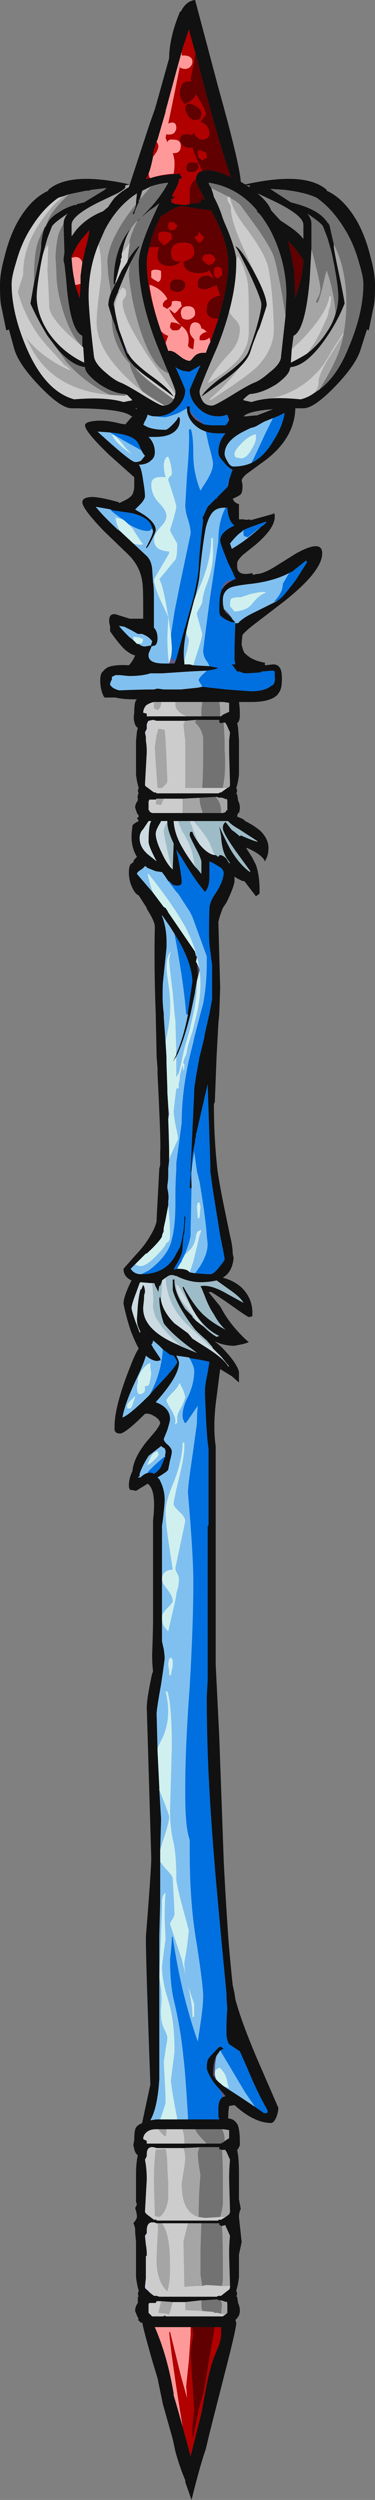 <?xml version="1.0" encoding="UTF-8" standalone="no"?>
<svg xmlns:ffdec="https://www.free-decompiler.com/flash" xmlns:xlink="http://www.w3.org/1999/xlink" ffdec:objectType="shape" height="139.6px" width="20.95px" xmlns="http://www.w3.org/2000/svg">
  <rect width="100%" height="100%" fill="#808080" stroke="none"/>
  <g transform="matrix(1.0, 0.0, 0.0, 1.0, 10.7, 80.05)">
    <path d="M0.25 -76.95 L-0.15 -78.4 -0.5 -77.35 -0.55 -77.15 -0.8 -76.25 -1.45 -73.85 -1.45 -73.8 -1.9 -72.25 -1.95 -72.15 -2.15 -71.5 -2.15 -71.3 Q-2.25 -70.75 -2.4 -70.35 L-2.55 -70.05 Q-1.7 -70.3 -0.65 -70.35 L-0.65 -70.3 -0.55 -70.15 -0.55 -70.1 -0.7 -70.05 Q-0.7 -69.8 -1.0 -69.3 L-1.1 -69.05 -0.9 -69.1 -1.05 -68.95 -1.15 -68.9 -1.1 -68.85 -1.15 -68.8 Q-1.1 -68.7 -0.85 -68.65 L-0.35 -68.6 -0.1 -68.65 -0.05 -68.7 0.0 -68.7 Q0.4 -68.7 0.5 -68.75 L0.55 -68.95 0.75 -68.9 0.55 -69.3 Q0.25 -69.8 0.25 -70.05 L0.25 -70.1 Q0.25 -70.2 0.3 -70.25 0.35 -70.45 0.6 -70.5 L0.95 -70.55 Q1.5 -70.5 2.2 -70.15 1.65 -71.75 1.05 -73.95 L0.25 -76.95 M1.5 -75.15 Q2.7 -70.85 2.75 -69.9 L3.0 -69.75 Q6.35 -70.5 7.55 -69.45 L7.55 -69.4 Q8.55 -68.95 9.3 -67.6 9.75 -66.75 10.0 -65.7 10.25 -64.8 10.25 -64.15 10.25 -63.35 10.2 -63.05 L9.9 -61.6 9.8 -61.65 9.45 -60.55 Q9.2 -59.7 8.05 -58.5 6.85 -57.25 6.25 -57.25 L5.8 -57.25 Q5.75 -55.45 3.85 -54.15 L3.1 -53.6 Q2.9 -53.45 2.8 -53.25 L2.85 -52.95 Q2.85 -52.55 2.75 -52.45 2.65 -52.35 2.3 -52.2 L2.35 -52.1 Q2.45 -51.95 2.65 -51.9 L2.65 -51.25 Q2.65 -51.1 2.65 -51.05 L2.9 -51.05 Q3.1 -51.0 3.25 -51.05 L3.3 -51.0 4.55 -51.35 4.6 -51.4 Q4.65 -51.35 4.65 -51.2 4.65 -50.55 3.6 -49.65 L2.85 -49.05 Q2.55 -48.75 2.55 -48.6 L2.55 -48.45 Q2.55 -48.25 2.6 -48.2 2.75 -47.9 3.4 -48.05 L3.4 -48.0 3.45 -47.95 3.65 -48.0 Q4.0 -48.0 4.65 -48.4 L5.85 -49.15 Q7.3 -49.95 7.3 -49.15 7.3 -48.15 5.15 -46.45 L3.65 -45.3 Q3.05 -44.85 2.85 -44.6 2.8 -44.25 2.8 -44.05 2.85 -43.8 2.95 -43.6 3.1 -43.45 3.25 -43.35 3.55 -43.15 4.05 -43.05 L4.1 -43.05 4.1 -42.9 4.55 -42.95 Q4.8 -42.95 4.9 -42.8 5.05 -42.65 5.05 -42.15 5.05 -41.6 4.9 -41.4 L4.8 -41.25 Q4.4 -40.85 3.35 -40.85 L2.65 -40.85 Q2.7 -40.55 2.7 -40.1 2.7 -39.85 2.6 -39.7 L2.55 -39.7 2.6 -39.4 2.65 -38.7 2.65 -36.8 Q2.6 -36.35 2.5 -36.05 L2.55 -35.9 2.5 -35.7 2.55 -35.7 2.6 -35.35 Q2.7 -35.15 2.7 -34.95 2.7 -34.8 2.65 -34.65 L2.6 -34.65 2.55 -34.5 2.55 -34.45 2.9 -34.3 3.0 -34.2 Q3.5 -33.95 3.85 -33.65 4.3 -33.2 4.3 -32.7 4.3 -32.4 4.2 -32.15 L4.1 -31.95 4.05 -32.05 Q3.8 -32.4 3.1 -32.7 L3.05 -32.7 3.4 -32.15 3.6 -31.75 Q3.8 -31.15 3.8 -30.4 3.8 -30.2 3.8 -30.15 L3.6 -30.0 2.95 -30.85 2.85 -30.85 2.55 -31.0 2.4 -31.1 2.4 -30.8 Q2.3 -30.35 1.95 -29.65 L1.75 -29.35 Q1.55 -28.85 1.5 -28.55 L1.6 -24.9 1.55 -23.45 1.5 -22.9 1.4 -21.05 1.3 -18.5 1.25 -18.4 Q1.25 -16.5 1.45 -14.7 1.6 -13.7 1.8 -12.75 L2.15 -11.05 Q2.3 -10.45 2.3 -10.05 L2.35 -9.8 Q2.3 -9.2 1.95 -8.85 L1.75 -8.7 Q2.35 -8.55 2.8 -8.15 3.4 -7.55 3.4 -6.75 L3.4 -6.55 3.2 -6.5 Q3.0 -6.6 2.3 -7.1 1.6 -7.6 1.1 -7.9 L0.95 -7.9 1.6 -7.1 1.8 -6.75 Q2.1 -6.25 2.5 -5.8 2.85 -5.4 3.2 -5.1 L2.9 -5.0 2.4 -4.9 Q1.8 -4.9 1.3 -5.15 L1.65 -4.85 Q2.5 -4.0 2.65 -3.45 L2.65 -2.85 2.25 -3.2 1.6 -3.6 1.35 -1.65 Q1.2 -0.3 1.35 0.7 L1.35 12.9 1.55 16.95 1.8 23.9 Q1.9 25.9 2.05 28.1 2.15 29.4 2.3 30.8 L2.4 31.25 2.45 31.6 Q2.8 32.9 3.7 35.0 L4.85 37.65 Q4.85 37.85 4.75 38.15 4.6 38.5 4.45 38.5 3.5 38.5 2.4 37.5 L2.1 37.55 Q2.05 37.85 2.05 38.25 2.35 38.25 2.55 38.55 2.7 38.8 2.7 39.6 L2.7 39.75 2.6 39.95 2.55 40.0 2.6 40.3 Q2.65 40.7 2.65 41.3 L2.65 42.75 2.75 43.3 Q2.65 43.5 2.65 43.75 L2.8 45.15 2.65 45.85 2.65 47.1 Q2.6 47.55 2.5 47.85 L2.55 48.05 2.5 48.2 2.55 48.2 2.6 48.55 Q2.7 48.75 2.7 49.0 2.7 49.1 2.65 49.25 L2.55 49.4 2.45 49.5 2.5 49.65 Q2.5 50.0 1.85 52.5 L1.05 55.65 Q0.95 56.05 0.8 56.7 0.55 57.4 0.15 58.95 L0.0 59.55 -0.35 58.55 -0.35 58.45 Q-0.65 57.75 -0.9 56.85 L-1.05 56.15 -1.6 54.2 -1.9 52.75 -2.2 51.75 Q-2.7 50.0 -2.75 49.65 L-2.85 49.65 Q-2.9 49.55 -3.0 49.5 L-2.95 49.45 -3.05 49.25 -3.15 49.0 Q-3.15 48.75 -3.0 48.55 L-3.0 48.4 -3.0 48.2 -2.95 48.2 -3.0 48.05 -2.95 47.85 Q-3.05 47.55 -3.1 47.1 L-3.1 45.15 -3.15 44.6 -3.15 44.4 -3.2 44.2 -3.25 44.1 Q-3.05 43.85 -3.05 43.75 -3.05 43.55 -3.15 43.25 L-3.05 43.05 -3.1 42.9 -3.1 41.3 Q-3.1 40.75 -3.0 40.3 -3.15 40.2 -3.2 39.95 L-3.25 39.75 -3.2 39.45 Q-3.2 38.9 -3.1 38.75 -3.0 38.6 -2.75 38.5 L-2.75 38.45 -2.3 36.35 Q-2.55 29.45 -2.55 28.25 L-2.55 28.1 Q-2.25 24.35 -2.25 23.7 L-2.5 15.3 Q-2.5 14.8 -2.2 13.4 L-2.15 13.3 Q-2.2 12.85 -2.2 12.35 -2.15 11.0 -2.15 10.35 L-2.15 4.85 Q-1.95 3.15 -2.45 2.8 L-3.1 3.2 -3.35 3.15 -3.45 3.15 -3.45 3.1 Q-3.5 3.05 -3.5 2.9 -3.5 2.5 -3.3 2.1 -3.25 1.4 -2.55 0.5 L-2.0 -0.15 Q-1.75 -0.5 -1.75 -0.6 -1.8 -0.8 -2.05 -0.95 -2.35 -1.15 -2.6 -1.1 -3.7 0.0 -4.0 0.0 -4.25 0.0 -4.3 -0.2 L-4.3 -0.4 Q-4.3 -1.55 -3.4 -3.8 -3.15 -4.45 -2.95 -4.75 -3.15 -5.1 -3.4 -5.75 -3.65 -6.5 -3.8 -7.25 -3.8 -7.6 -3.45 -8.35 L-3.35 -8.55 Q-3.8 -8.75 -3.8 -9.2 L-3.05 -10.05 -3.0 -10.1 Q-2.55 -10.6 -2.3 -11.05 -2.05 -11.45 -1.95 -11.85 L-1.95 -12.0 -1.8 -14.8 -1.75 -15.0 -1.75 -15.75 Q-1.7 -16.15 -1.9 -20.1 L-1.9 -20.4 -1.95 -21.05 -2.0 -23.45 Q-2.1 -26.05 -2.05 -28.3 -2.05 -28.6 -2.5 -29.3 L-2.5 -29.35 -2.95 -30.05 Q-3.2 -30.15 -3.4 -30.7 -3.5 -31.0 -3.5 -31.35 -3.5 -31.65 -3.4 -31.8 L-3.25 -31.9 Q-3.25 -32.0 -3.15 -32.1 L-3.05 -32.2 Q-3.35 -32.7 -3.35 -33.3 L-3.35 -33.45 -3.3 -33.95 Q-3.25 -34.05 -2.95 -34.2 L-3.0 -34.3 -3.05 -34.35 -2.95 -34.45 -2.95 -34.5 -3.05 -34.65 -3.15 -34.95 Q-3.15 -35.15 -3.0 -35.35 L-3.0 -35.5 -3.05 -35.55 -3.0 -35.55 -3.0 -35.7 -2.95 -35.7 -3.0 -35.9 -2.95 -36.05 Q-3.05 -36.35 -3.1 -36.8 L-3.1 -38.7 -3.05 -39.2 -3.0 -39.4 Q-3.15 -39.5 -3.2 -39.75 -3.25 -39.95 -3.2 -40.25 -3.2 -40.8 -3.1 -40.95 L-3.05 -41.0 -3.25 -41.0 Q-3.85 -41.0 -4.25 -41.1 L-4.85 -41.1 -4.9 -41.15 Q-5.1 -41.55 -5.1 -42.05 -5.1 -42.45 -4.95 -42.55 -4.85 -42.7 -4.65 -42.8 -4.25 -42.95 -3.5 -42.9 -3.3 -43.1 -3.15 -43.45 -3.4 -43.5 -3.75 -43.8 -4.1 -44.15 -4.55 -44.8 L-4.55 -45.1 Q-4.6 -45.2 -4.6 -45.4 -4.6 -45.8 -4.25 -45.75 L-3.45 -45.5 -2.7 -45.5 -2.7 -46.1 Q-2.7 -47.3 -2.75 -47.55 -2.85 -48.35 -3.45 -49.0 -3.6 -49.15 -4.9 -50.4 -6.1 -51.65 -6.1 -52.0 -6.1 -52.3 -5.5 -52.3 -4.9 -52.25 -4.05 -52.0 L-4.05 -51.95 -3.85 -52.05 Q-3.4 -52.25 -3.3 -52.45 -3.2 -52.65 -3.2 -52.95 L-3.2 -53.4 -4.6 -54.65 Q-5.95 -55.95 -5.95 -56.3 -5.95 -56.5 -5.35 -56.55 -4.75 -56.6 -4.0 -56.4 L-3.7 -56.35 -3.4 -56.7 -3.3 -56.8 -3.35 -56.8 Q-3.85 -57.25 -6.7 -57.25 -7.3 -57.25 -8.5 -58.5 -9.65 -59.7 -9.9 -60.55 L-10.2 -61.65 -10.35 -61.6 -10.65 -63.05 Q-10.7 -63.35 -10.7 -64.15 -10.7 -64.8 -10.45 -65.7 -10.2 -66.75 -9.75 -67.6 -9.0 -68.95 -8.0 -69.4 L-8.0 -69.45 Q-6.8 -70.5 -3.45 -69.75 L-2.35 -73.1 -2.05 -73.95 -1.85 -74.65 -1.25 -76.8 Q-1.25 -77.5 -1.0 -78.4 -0.85 -78.9 -0.7 -79.25 L-0.65 -79.4 -0.6 -79.4 Q-0.3 -80.0 0.2 -80.05 L1.5 -75.15 M8.05 -62.55 Q8.2 -63.0 8.2 -63.5 8.2 -63.9 8.05 -64.8 7.9 -65.65 7.8 -66.05 L7.6 -66.75 7.35 -67.4 Q7.25 -67.6 6.5 -68.1 L6.45 -68.15 Q6.7 -67.85 6.7 -67.55 L6.7 -66.15 Q6.65 -65.3 6.6 -64.4 6.35 -61.6 5.7 -61.3 L5.6 -60.55 5.55 -59.8 Q6.05 -60.05 6.45 -60.3 7.1 -60.8 7.55 -61.5 7.9 -62.0 8.05 -62.55 M4.4 -69.5 Q4.85 -69.2 5.55 -68.75 7.0 -68.4 7.5 -67.75 L7.55 -67.7 7.6 -67.6 7.65 -67.6 7.65 -67.55 7.7 -67.5 7.95 -66.4 7.95 -66.3 Q7.95 -66.1 8.25 -64.7 8.55 -63.25 8.55 -63.1 8.2 -62.2 7.6 -61.3 6.5 -59.65 5.55 -59.55 L5.5 -59.5 Q5.5 -59.15 4.75 -58.6 3.95 -58.1 3.3 -58.05 3.2 -58.05 2.9 -57.75 L2.9 -57.7 3.35 -57.6 Q3.8 -57.75 4.4 -57.8 5.1 -57.85 6.1 -57.75 6.5 -57.85 6.85 -58.1 L7.15 -58.3 Q8.15 -59.05 8.8 -60.7 9.6 -62.6 9.6 -64.2 9.6 -64.6 9.35 -65.4 9.05 -66.5 8.5 -67.35 7.85 -68.4 7.0 -69.0 6.4 -69.3 5.2 -69.45 L4.4 -69.5 4.4 -69.5 M6.1 -64.45 Q6.2 -64.85 6.25 -65.5 6.0 -65.95 5.4 -66.6 5.75 -65.0 5.75 -64.65 L5.8 -63.4 Q6.0 -64.05 6.1 -64.45 M6.25 -66.7 L6.25 -67.5 Q6.25 -68.0 4.75 -68.75 L3.7 -69.25 3.85 -69.1 Q4.3 -68.7 4.45 -68.3 L4.95 -67.75 5.4 -67.45 Q6.0 -67.05 6.25 -66.7 M3.25 -69.6 L3.25 -69.7 3.05 -69.7 3.25 -69.6 M5.25 -62.4 L5.3 -63.55 Q5.3 -65.45 4.4 -67.2 4.15 -67.65 3.85 -68.05 L3.6 -68.3 3.7 -68.25 Q2.6 -69.6 0.95 -69.85 L1.0 -69.7 1.1 -69.55 1.2 -69.25 1.25 -69.05 Q1.55 -68.5 1.75 -67.85 L1.85 -67.6 Q2.4 -66.35 2.5 -65.6 L2.5 -65.4 Q2.5 -64.15 2.1 -62.65 1.85 -61.7 1.45 -60.7 0.45 -58.4 0.45 -58.2 0.45 -58.0 0.55 -57.8 0.7 -57.4 1.15 -57.4 1.3 -57.4 2.2 -57.95 3.25 -58.6 3.55 -58.7 3.9 -58.85 4.35 -59.25 5.0 -59.75 5.0 -60.15 5.15 -61.5 5.25 -62.4 M1.5 -62.25 L1.75 -63.2 Q2.05 -64.4 2.05 -65.35 L2.05 -65.45 Q2.0 -66.65 1.15 -68.2 L1.1 -68.3 0.3 -68.4 -0.5 -68.55 Q-0.85 -68.55 -1.65 -68.0 L-1.7 -68.0 Q-2.2 -67.05 -2.35 -66.25 -2.5 -65.8 -2.5 -65.35 -2.5 -63.55 -1.45 -60.9 L-1.3 -60.45 Q-1.15 -60.5 -0.9 -60.35 L-0.5 -60.05 Q-0.25 -59.9 -0.1 -59.9 -0.05 -59.9 0.15 -60.15 0.35 -60.35 0.65 -60.35 L0.8 -60.35 0.95 -60.75 1.05 -60.95 1.5 -62.25 M2.7 -59.55 Q2.4 -59.25 1.95 -58.9 L0.55 -57.9 Q0.8 -58.35 1.85 -59.1 2.9 -59.85 3.15 -60.35 3.3 -60.7 3.6 -61.65 3.9 -62.7 3.9 -63.05 3.9 -63.35 3.25 -64.75 2.6 -66.1 2.45 -66.3 2.7 -66.25 3.45 -64.95 L3.5 -64.85 Q4.2 -63.55 4.2 -63.0 4.2 -62.95 3.8 -61.75 L3.7 -61.55 3.45 -60.9 3.25 -60.3 3.2 -60.2 Q3.05 -59.9 2.7 -59.55 M2.05 -56.5 L2.1 -56.6 Q2.05 -56.75 2.0 -56.9 1.75 -56.8 1.5 -56.8 0.8 -56.8 0.3 -57.35 -0.1 -57.8 -0.1 -58.25 -0.1 -58.35 0.5 -59.65 L-0.1 -59.3 Q-0.55 -59.3 -0.9 -59.55 -0.35 -58.35 -0.35 -58.25 -0.35 -57.8 -0.75 -57.35 -1.25 -56.8 -1.95 -56.8 L-2.05 -56.8 Q-2.25 -56.8 -2.45 -56.9 -2.5 -56.7 -2.65 -56.45 L-2.65 -56.4 -2.7 -56.35 Q-2.35 -56.05 -1.45 -56.05 -1.35 -56.05 -1.05 -56.35 -0.8 -56.6 -0.75 -56.75 L-0.7 -56.75 Q-0.65 -56.75 -0.65 -56.6 -0.65 -56.2 -0.95 -55.95 -1.3 -55.65 -2.05 -55.65 L-2.4 -55.65 Q-2.05 -55.3 -2.05 -54.8 -2.05 -54.5 -2.25 -54.35 -2.5 -54.1 -2.95 -54.1 -2.8 -53.95 -2.7 -53.2 -2.6 -52.6 -2.6 -52.35 -2.6 -52.15 -2.9 -51.85 L-3.15 -51.6 Q-2.9 -51.45 -2.65 -51.3 -2.0 -50.85 -2.0 -50.45 -2.0 -50.35 -2.2 -49.95 -2.4 -49.55 -2.5 -49.45 L-2.55 -49.45 -2.35 -49.85 Q-2.15 -50.25 -2.15 -50.4 L-2.2 -50.55 Q-2.3 -51.15 -3.35 -51.4 L-4.4 -51.55 -4.5 -51.6 -5.35 -51.75 Q-5.0 -51.3 -4.15 -50.5 L-4.0 -50.4 -3.25 -49.7 -2.5 -49.0 Q-2.25 -48.75 -2.2 -48.3 L-2.15 -47.55 Q-2.1 -47.25 -2.1 -46.75 L-2.1 -45.0 Q-1.9 -44.8 -1.9 -44.4 -1.9 -44.1 -2.05 -44.0 -2.1 -44.0 -2.25 -43.95 L-2.25 -43.9 -2.4 -43.55 -2.4 -43.4 Q-2.35 -43.0 -1.55 -43.0 L-1.25 -43.0 -0.95 -43.0 -0.85 -43.25 -0.4 -44.9 -0.35 -45.05 0.1 -46.65 Q0.35 -47.75 0.4 -48.3 0.4 -48.9 0.65 -51.0 L0.65 -51.05 0.6 -51.1 0.9 -51.75 1.35 -52.2 1.4 -52.2 1.4 -52.25 1.45 -52.25 1.45 -52.3 2.0 -52.85 2.05 -52.95 2.1 -53.25 2.25 -53.7 2.3 -53.8 2.15 -53.9 Q1.95 -54.05 1.8 -54.25 1.5 -54.55 1.5 -54.8 1.5 -55.4 1.9 -55.85 L1.55 -55.85 Q1.1 -55.85 0.8 -55.95 0.35 -56.1 0.05 -56.45 -0.2 -56.75 -0.25 -57.1 L-0.25 -57.35 -0.1 -57.35 -0.1 -57.3 Q-0.15 -56.95 0.25 -56.6 0.5 -56.45 0.7 -56.35 L1.1 -56.3 1.9 -56.3 1.95 -56.35 2.05 -56.5 M3.65 -56.85 L4.55 -57.2 Q3.2 -57.1 2.9 -56.8 L3.05 -56.8 3.55 -56.85 3.65 -56.85 M3.35 -54.2 Q4.05 -54.55 4.55 -55.4 5.1 -56.25 5.2 -57.0 4.95 -56.85 4.55 -56.7 L4.05 -56.5 3.7 -56.3 Q3.55 -56.2 3.3 -56.15 L3.0 -56.0 Q1.85 -55.45 1.85 -54.7 1.85 -54.55 2.0 -54.3 2.15 -54.0 2.35 -54.0 2.9 -54.0 3.35 -54.2 M2.45 -47.75 L2.25 -48.2 2.05 -48.6 Q1.6 -49.7 1.6 -49.85 1.6 -50.35 2.4 -50.7 2.05 -50.95 2.0 -51.7 L1.9 -51.7 1.85 -51.7 Q1.5 -51.7 1.3 -51.55 1.0 -51.35 0.8 -50.6 0.65 -49.85 0.45 -48.0 0.45 -47.7 0.2 -46.7 L0.15 -46.55 -0.15 -45.4 -0.3 -44.75 Q-0.5 -43.75 -0.4 -43.05 L-0.4 -42.95 -0.1 -42.95 0.1 -42.9 1.0 -42.85 1.5 -42.75 Q1.3 -42.65 0.85 -42.6 L-0.15 -42.55 -1.65 -42.45 -2.3 -42.45 Q-2.75 -42.3 -3.5 -42.3 L-4.0 -42.35 -4.25 -42.35 -4.45 -42.25 -4.45 -42.1 Q-4.55 -41.95 -4.55 -41.8 L-4.5 -41.75 Q-4.4 -41.6 -4.05 -41.5 -2.85 -41.55 -2.1 -41.55 L-1.9 -41.6 -1.55 -41.55 -0.6 -41.55 0.35 -41.65 0.6 -41.7 1.95 -41.55 3.3 -41.45 Q4.1 -41.45 4.45 -41.75 L4.55 -41.8 Q4.7 -42.0 4.65 -42.25 L4.65 -42.55 Q4.6 -42.6 4.5 -42.6 L3.9 -42.55 3.85 -42.5 3.1 -42.45 Q2.85 -42.45 2.7 -42.55 L2.55 -42.55 2.25 -42.95 2.45 -42.95 2.4 -43.2 2.4 -43.35 Q2.4 -44.3 2.45 -45.25 L2.6 -45.25 Q2.85 -45.55 3.6 -45.9 L4.8 -46.5 5.05 -46.7 Q5.45 -47.15 5.85 -47.7 L6.45 -48.65 6.4 -48.75 5.65 -48.15 5.45 -48.05 Q4.6 -47.6 3.35 -47.45 2.45 -47.35 2.2 -47.25 1.75 -47.05 1.75 -46.55 1.75 -46.25 1.8 -46.1 L1.85 -45.95 1.9 -45.85 2.2 -45.6 2.3 -45.45 2.45 -45.3 2.4 -45.3 2.25 -45.3 Q1.75 -45.5 1.6 -45.7 1.55 -45.75 1.55 -46.05 1.55 -46.85 1.7 -47.15 L1.75 -47.2 Q1.9 -47.45 2.3 -47.65 L2.4 -47.7 2.5 -47.75 2.45 -47.75 M2.9 -50.45 L2.8 -50.35 Q2.55 -50.2 2.15 -49.7 L2.25 -49.4 Q3.1 -49.9 3.9 -50.65 L4.0 -50.7 4.2 -50.9 4.1 -50.9 Q3.35 -50.65 2.9 -50.45 M1.6 -40.05 L1.65 -40.05 1.7 -40.1 Q1.75 -40.15 2.1 -40.3 L2.1 -40.8 1.8 -40.85 1.55 -40.85 0.6 -40.85 -0.9 -40.85 -1.7 -40.85 -2.1 -40.85 Q-2.35 -40.8 -2.55 -40.65 -2.7 -40.45 -2.7 -40.25 L-2.5 -40.2 -2.5 -40.05 -0.25 -40.05 0.55 -40.05 1.6 -40.05 M0.25 -39.85 L-0.35 -39.8 -1.95 -39.8 -2.15 -39.85 -2.4 -39.8 Q-2.45 -39.75 -2.5 -39.6 L-2.5 -39.35 -2.6 -39.15 -2.55 -38.9 -2.55 -38.7 Q-2.5 -38.4 -2.5 -38.05 L-2.6 -36.25 Q-2.6 -36.15 -2.5 -36.1 L-2.1 -35.8 -2.0 -35.8 -1.95 -35.75 1.5 -35.75 1.6 -35.8 1.65 -35.8 2.0 -36.05 2.1 -36.1 Q2.15 -36.15 2.15 -36.25 L2.1 -38.05 2.1 -38.7 2.15 -39.15 1.95 -39.6 1.9 -39.65 1.9 -39.7 1.8 -39.7 1.75 -39.7 1.65 -39.65 1.6 -39.7 1.55 -39.7 1.55 -39.85 0.25 -39.85 M1.35 -35.55 L0.45 -35.5 -0.5 -35.45 -1.55 -35.45 -1.95 -35.45 -2.0 -35.4 -2.35 -35.4 -2.4 -35.3 -2.4 -34.8 -2.35 -34.8 Q-2.35 -34.7 -2.3 -34.7 L-2.2 -34.65 -1.3 -34.65 -0.5 -34.65 0.6 -34.65 1.65 -34.65 1.75 -34.65 1.9 -34.7 1.95 -34.8 2.0 -34.8 2.0 -35.25 Q2.0 -35.45 1.95 -35.45 L1.95 -35.4 Q1.7 -35.55 1.5 -35.5 L1.45 -35.55 1.35 -35.55 M1.3 -32.3 L1.35 -32.3 1.5 -32.2 Q1.55 -32.3 1.6 -32.3 1.75 -32.3 1.95 -32.1 L2.1 -31.85 2.15 -31.85 1.95 -32.15 Q1.7 -32.55 1.65 -33.35 1.6 -33.65 1.55 -33.9 1.8 -33.35 2.0 -32.95 2.5 -31.95 3.2 -31.4 L3.3 -31.35 3.25 -31.45 2.45 -32.55 Q1.75 -33.55 1.75 -33.8 1.75 -33.95 1.8 -34.05 L1.9 -34.15 2.25 -33.7 2.4 -33.6 2.7 -33.35 2.75 -33.4 Q3.55 -33.05 3.7 -33.05 L3.65 -33.1 2.65 -33.75 Q2.2 -34.0 2.05 -34.2 L1.4 -34.2 0.15 -34.2 -0.1 -34.2 -0.75 -34.2 -1.0 -34.2 Q-0.95 -33.45 -0.5 -32.7 -0.25 -32.25 0.2 -31.65 L0.3 -31.55 0.55 -31.25 0.55 -31.95 Q0.5 -32.2 0.2 -32.75 -0.1 -33.35 -0.1 -33.4 -0.1 -33.6 -0.05 -33.6 L0.05 -33.6 Q0.1 -33.4 0.35 -33.05 L0.45 -32.9 Q0.9 -32.35 1.3 -32.3 M0.0 -13.7 L-0.1 -13.7 -0.05 -14.7 0.05 -16.95 0.15 -19.1 0.15 -19.25 Q0.2 -19.7 0.45 -21.05 L0.7 -22.05 0.75 -22.35 1.0 -23.45 1.15 -24.25 1.15 -26.15 1.0 -27.3 Q0.95 -28.0 1.0 -29.3 L1.0 -29.35 Q1.0 -29.55 1.2 -29.95 L1.4 -30.25 Q1.8 -30.9 1.8 -31.35 L1.7 -31.55 Q1.25 -31.85 1.0 -31.95 L1.0 -31.1 Q1.0 -30.5 0.75 -30.25 0.15 -30.95 -0.55 -32.15 L-0.85 -32.6 -0.75 -32.15 Q-0.55 -31.1 -0.55 -30.85 -0.55 -30.65 -0.6 -30.65 L-0.65 -30.65 -0.65 -30.6 -0.9 -30.6 -1.05 -30.65 -1.25 -30.85 -1.3 -30.85 -1.5 -31.15 -1.65 -31.35 -2.0 -31.4 -2.5 -31.6 -2.5 -31.65 -2.55 -31.65 -2.6 -31.7 Q-2.65 -31.6 -2.8 -31.5 -3.05 -31.35 -3.05 -31.25 L-2.15 -30.2 -1.55 -29.4 -1.45 -29.35 -1.35 -29.2 -1.3 -29.1 0.2 -26.9 0.2 -26.85 0.25 -26.65 0.3 -26.65 0.3 -26.6 0.25 -26.35 0.25 -26.3 0.3 -26.3 Q0.35 -25.85 0.35 -25.7 L0.35 -25.6 0.2 -24.7 0.2 -24.65 -0.05 -23.45 Q-0.4 -22.05 -0.75 -21.25 L-0.85 -21.05 -1.05 -20.75 -0.9 -21.05 -0.85 -21.2 Q-0.45 -22.1 -0.2 -23.4 L-0.2 -23.55 0.05 -25.25 Q0.0 -26.4 -0.95 -27.9 L-1.2 -28.3 -1.65 -28.95 -1.65 -28.9 Q-1.35 -28.15 -1.4 -27.1 L-1.6 -25.15 Q-1.65 -24.15 -1.55 -23.45 L-1.55 -23.25 -1.45 -21.85 -1.4 -21.05 -1.4 -20.75 -1.35 -19.25 -1.35 -19.05 -1.3 -18.25 -1.3 -17.55 Q-1.25 -16.05 -1.25 -15.7 L-1.25 -15.25 -1.3 -14.8 -1.3 -14.45 Q-1.3 -14.15 -1.35 -13.85 L-1.35 -13.7 Q-1.25 -13.25 -1.3 -13.0 L-1.3 -12.75 -1.45 -11.95 -1.55 -11.5 -1.6 -11.2 -1.65 -11.05 -1.65 -11.0 Q-1.8 -10.7 -2.5 -10.05 L-2.55 -10.05 -3.15 -9.45 -3.4 -9.2 Q-3.2 -8.9 -2.85 -8.9 L-2.8 -8.9 Q-1.4 -8.9 -0.85 -10.05 L-0.65 -10.4 Q-0.55 -10.75 -0.5 -11.05 -0.4 -11.55 -0.4 -12.1 L-0.35 -12.15 Q-0.35 -12.1 -0.35 -11.95 L-0.4 -11.2 -0.45 -11.05 -0.5 -10.4 Q-0.5 -10.25 -0.55 -10.05 -0.65 -9.75 -0.9 -9.35 L-1.0 -9.15 -0.8 -9.2 -0.75 -9.2 Q-0.3 -9.2 -0.15 -9.05 L-0.1 -9.0 0.2 -8.95 0.9 -8.9 1.05 -8.9 Q1.25 -8.9 1.55 -9.3 1.85 -9.65 1.85 -9.75 L1.8 -10.05 1.6 -11.05 1.45 -12.0 Q1.15 -13.8 1.05 -14.65 L1.05 -15.0 0.9 -19.5 0.3 -16.9 0.3 -16.85 0.25 -16.75 0.25 -16.6 0.2 -16.4 0.2 -16.3 Q0.0 -15.4 0.0 -14.7 L-0.05 -14.5 0.0 -13.9 0.0 -13.85 0.0 -13.7 M0.7 -5.95 Q1.05 -5.6 1.4 -5.4 L1.55 -5.45 Q0.8 -5.8 0.2 -6.7 -0.1 -7.2 -0.5 -8.15 L-0.45 -8.2 Q0.15 -7.1 0.7 -6.6 1.2 -6.15 1.9 -5.8 1.55 -6.1 1.25 -6.65 0.95 -7.1 0.75 -7.65 L0.55 -8.15 0.5 -8.2 Q0.5 -8.25 0.7 -8.25 1.2 -8.25 1.9 -7.85 L2.9 -7.3 Q2.75 -7.6 2.1 -8.05 L1.4 -8.55 Q1.0 -8.45 0.5 -8.45 -0.15 -8.45 -0.85 -8.8 L-0.9 -8.8 Q-1.1 -8.9 -1.3 -8.8 L-1.45 -8.7 -1.65 -8.55 -1.65 -8.5 -1.75 -8.25 -1.8 -8.25 -1.85 -7.95 -1.85 -7.9 -2.05 -8.3 -2.05 -8.35 -2.1 -8.4 -2.2 -8.4 -2.3 -8.4 -2.85 -8.45 -2.9 -8.4 -3.1 -7.85 Q-3.35 -7.2 -3.35 -7.0 -3.35 -6.9 -3.15 -6.3 L-2.9 -5.65 -2.85 -5.65 -3.0 -6.0 Q-3.05 -6.2 -3.05 -6.4 L-3.0 -7.15 Q-2.95 -7.7 -2.85 -8.05 L-2.8 -8.05 Q-2.75 -8.2 -2.7 -8.3 -2.6 -8.15 -2.6 -7.9 L-2.65 -7.7 -2.65 -7.55 -2.7 -7.05 Q-2.75 -5.8 -0.75 -4.95 L-0.55 -4.85 0.3 -4.5 0.05 -4.7 Q-1.05 -5.5 -1.55 -6.15 -1.8 -6.9 -1.8 -7.55 L-1.75 -7.65 -1.7 -7.4 Q-1.55 -6.75 -0.95 -6.15 L-0.2 -5.6 0.05 -5.3 0.75 -4.85 Q1.8 -4.2 2.05 -3.75 L2.1 -3.75 1.65 -4.3 1.65 -4.25 1.6 -4.35 1.2 -4.75 1.15 -4.85 0.85 -5.2 Q0.5 -5.5 0.2 -5.8 -0.8 -7.1 -1.05 -8.0 L-1.05 -8.6 -0.95 -8.6 Q-1.0 -7.95 -0.35 -6.95 L0.05 -6.55 0.05 -6.5 0.25 -6.3 0.7 -5.95 M3.55 37.6 L4.05 37.95 4.2 37.95 Q4.25 37.95 4.25 37.8 3.65 36.75 3.1 35.4 L2.7 34.5 2.1 34.1 Q2.0 33.95 1.95 33.6 L1.95 33.3 Q1.95 32.6 2.0 32.1 1.95 31.65 1.95 31.25 L1.65 28.1 1.4 25.35 Q1.1 22.0 0.95 19.0 0.85 16.75 0.85 14.7 L0.9 13.8 0.9 5.2 0.95 5.1 0.95 0.85 Q0.85 0.2 0.8 -1.05 L0.75 -2.15 0.75 -2.4 Q0.75 -2.7 0.9 -3.4 L1.0 -4.0 Q0.65 -4.1 -0.05 -4.2 L-0.15 -4.25 -0.85 -4.35 Q-0.7 -4.05 -0.7 -3.95 -0.7 -3.2 -2.0 -1.75 -1.2 -1.45 -1.2 -0.8 -1.2 -0.7 -1.35 -0.2 L-1.55 0.3 Q-1.55 0.45 -1.3 0.65 -1.1 0.85 -1.1 1.0 -1.1 1.15 -1.2 1.5 L-1.3 2.0 Q-1.3 2.1 -1.9 2.45 L-1.8 2.55 Q-1.5 3.1 -1.5 3.7 -1.5 3.9 -1.55 4.35 -1.6 4.85 -1.65 5.15 L-1.65 8.1 -1.65 8.15 -1.65 10.2 -1.65 10.25 -1.65 11.6 -1.55 12.05 Q-1.5 12.4 -1.5 12.55 -1.5 12.65 -1.7 14.0 -1.95 15.4 -1.95 15.65 L-1.9 17.55 -1.9 17.7 -1.8 19.75 -1.8 19.85 -1.7 21.55 -1.75 23.25 -1.75 23.9 -1.75 26.15 -1.8 28.1 -1.8 36.05 Q-1.9 37.65 -2.3 38.35 L-2.0 38.3 -1.75 38.3 -0.8 38.3 -0.2 38.3 1.55 38.3 1.5 38.15 1.5 37.7 Q1.5 37.2 1.75 37.05 L1.9 37.0 1.6 36.65 Q1.35 36.4 1.15 36.1 0.85 35.6 0.85 35.4 0.85 35.05 0.95 34.9 1.05 34.75 1.55 34.25 L1.7 34.25 1.7 34.3 1.8 34.35 1.6 34.45 1.5 34.6 Q1.35 34.75 1.3 35.0 1.2 35.3 1.2 35.8 L1.2 35.85 1.25 35.9 1.35 36.05 1.5 36.2 1.8 36.45 2.65 37.0 3.55 37.6 M1.75 39.6 Q1.85 39.5 2.1 39.35 L2.1 38.9 1.8 38.85 1.7 38.85 0.2 38.85 -0.5 38.85 -1.4 38.85 -1.85 38.85 -2.0 38.85 Q-2.35 38.85 -2.55 39.05 -2.7 39.2 -2.7 39.4 -2.6 39.45 -2.5 39.5 L-2.5 39.65 -0.4 39.65 0.85 39.65 1.65 39.65 1.7 39.6 1.75 39.6 M1.9 43.75 L2.1 43.6 Q2.15 43.5 2.15 43.45 L2.1 41.65 Q2.1 41.05 2.15 40.55 L1.95 40.1 1.9 40.05 1.9 40.0 1.7 40.0 1.65 40.0 1.6 39.95 1.55 40.0 1.55 39.85 0.6 39.85 -0.45 39.9 -1.95 39.9 Q-2.5 39.7 -2.5 40.25 L-2.5 40.35 -2.6 40.55 Q-2.5 41.05 -2.5 41.65 L-2.6 43.45 Q-2.6 43.5 -2.5 43.6 L-2.1 43.9 -1.95 43.9 -1.95 43.95 1.5 43.95 1.5 43.9 1.65 43.9 1.9 43.75 M1.7 44.25 L1.65 44.25 1.6 44.2 1.55 44.2 1.55 44.1 0.55 44.1 -0.2 44.1 -1.65 44.1 -1.9 44.1 -1.95 44.1 -2.1 44.05 -2.25 44.05 Q-2.5 44.1 -2.5 44.5 L-2.5 44.65 -2.6 44.8 -2.55 45.3 Q-2.5 45.55 -2.5 45.85 L-2.5 45.9 -2.55 45.95 -2.55 46.3 -2.55 46.5 -2.55 47.15 -2.6 47.65 Q-2.6 47.75 -2.5 47.8 L-2.3 48.0 -2.1 48.15 -1.95 48.15 -1.8 48.2 1.4 48.2 1.5 48.15 1.65 48.15 2.1 47.8 Q2.15 47.75 2.15 47.65 L2.15 47.6 2.1 45.85 Q2.1 45.25 2.15 44.8 L1.95 44.35 1.9 44.25 1.9 44.2 1.7 44.25 M1.65 48.4 L1.5 48.4 1.45 48.35 0.7 48.4 0.55 48.4 -0.35 48.5 -1.05 48.5 -1.7 48.45 -1.95 48.45 -2.0 48.55 -2.35 48.55 -2.4 48.6 -2.4 49.1 -2.3 49.2 Q-2.25 49.25 -2.2 49.3 L-1.6 49.3 -1.45 49.25 -1.45 49.3 1.75 49.3 Q1.8 49.25 1.9 49.2 L2.0 49.1 2.0 48.65 Q2.0 48.5 1.95 48.45 L1.95 48.5 1.65 48.4 M-0.5 55.45 L-0.05 57.1 0.55 54.7 0.85 53.1 Q1.05 52.1 1.25 51.6 L1.55 50.85 Q1.7 50.35 1.65 50.05 L1.65 49.9 1.3 49.9 0.05 49.9 -0.05 49.9 -2.05 49.9 Q-1.35 51.5 -1.0 53.6 L-1.0 53.7 -0.75 54.55 -0.5 55.45 M-2.25 -69.65 L-2.75 -69.4 -2.9 -68.9 -2.95 -68.9 -2.95 -68.75 -3.05 -68.55 -3.2 -68.15 -3.2 -68.1 -3.3 -68.1 -3.15 -68.4 -3.1 -68.65 -3.1 -68.75 -3.05 -69.25 Q-4.15 -68.55 -4.85 -67.2 L-5.2 -66.4 Q-5.75 -65.05 -5.75 -63.55 -5.75 -62.65 -5.45 -60.15 -5.4 -59.75 -4.8 -59.25 -4.35 -58.85 -4.0 -58.7 -3.7 -58.6 -2.65 -57.95 -1.75 -57.4 -1.6 -57.4 L-1.5 -57.4 Q-1.15 -57.45 -1.0 -57.75 L-1.0 -57.8 -0.95 -57.8 -0.95 -57.9 -0.9 -58.05 -0.9 -58.2 Q-0.9 -58.3 -1.3 -59.25 L-1.9 -60.7 Q-2.95 -63.35 -2.95 -65.4 -2.95 -66.1 -2.3 -67.6 L-2.1 -68.05 -1.8 -68.7 -2.05 -68.5 -2.35 -68.3 -3.0 -67.75 Q-3.35 -67.4 -3.5 -67.1 -3.75 -66.65 -3.9 -65.85 L-3.9 -65.65 -3.95 -65.6 -3.95 -65.45 -4.25 -64.3 -4.25 -64.2 -4.3 -64.2 -4.3 -64.15 Q-4.35 -64.15 -4.35 -64.3 -4.35 -66.3 -3.25 -67.45 L-2.3 -68.45 Q-1.7 -69.1 -1.3 -69.85 -1.8 -69.8 -2.25 -69.65 M-3.5 -69.6 L-3.45 -69.75 -3.7 -69.7 -3.7 -69.6 Q-3.7 -69.5 -4.15 -69.25 L-5.2 -68.75 Q-6.7 -68.0 -6.7 -67.5 L-6.7 -66.85 -6.45 -67.2 Q-5.85 -67.9 -4.95 -68.25 L-4.65 -68.5 Q-4.5 -68.75 -4.3 -69.0 -3.95 -69.35 -3.5 -69.6 M-8.15 -67.4 L-8.1 -67.5 -7.95 -67.75 Q-7.75 -68.0 -7.4 -68.2 -7.05 -68.45 -6.55 -68.6 L-6.45 -68.6 -6.4 -68.65 -6.0 -68.75 -4.85 -69.45 -4.75 -69.55 -5.6 -69.45 -5.75 -69.4 -5.9 -69.4 -6.85 -69.2 -7.15 -69.1 -7.45 -69.0 Q-8.3 -68.4 -8.95 -67.35 -9.5 -66.5 -9.8 -65.4 -10.05 -64.6 -10.05 -64.2 -10.05 -62.6 -9.25 -60.7 -8.2 -58.2 -6.55 -57.75 -4.8 -57.9 -3.8 -57.6 L-3.3 -57.7 -3.6 -58.0 Q-3.7 -58.05 -3.75 -58.05 -4.4 -58.1 -5.15 -58.6 -5.9 -59.15 -5.95 -59.5 L-5.95 -59.55 Q-6.75 -59.65 -7.6 -60.7 L-8.05 -61.3 Q-8.6 -62.2 -9.0 -63.1 L-8.8 -64.25 -8.7 -64.7 Q-8.4 -66.1 -8.4 -66.3 L-8.4 -66.4 Q-8.35 -66.95 -8.2 -67.35 L-8.15 -67.4 M-4.5 -63.7 L-4.25 -64.2 -3.9 -64.95 -3.6 -65.4 -3.55 -65.55 Q-3.25 -66.0 -3.05 -66.2 L-2.95 -66.3 -2.9 -66.3 Q-3.0 -66.15 -3.45 -65.3 L-3.7 -64.75 -3.85 -64.4 -4.1 -63.75 Q-4.35 -63.2 -4.35 -63.05 L-4.3 -62.85 Q-4.25 -62.45 -4.05 -61.65 L-3.85 -61.1 -3.6 -60.35 -3.5 -60.25 Q-3.25 -59.8 -2.3 -59.1 -1.25 -58.35 -1.0 -57.9 L-2.35 -58.9 Q-2.85 -59.25 -3.15 -59.55 -3.5 -59.9 -3.65 -60.2 -3.8 -60.55 -4.25 -61.75 L-4.25 -61.8 -4.45 -62.35 -4.65 -63.0 Q-4.65 -63.3 -4.5 -63.7 M-6.1 -65.4 L-5.95 -66.05 -5.95 -66.1 -5.85 -66.45 -5.75 -66.9 -5.7 -67.2 -6.05 -66.8 Q-6.5 -66.25 -6.7 -65.7 L-6.7 -65.65 Q-6.65 -64.9 -6.55 -64.45 L-6.5 -64.15 -6.25 -63.4 -6.2 -64.2 -6.2 -64.65 -6.1 -65.4 M-7.15 -67.55 Q-7.15 -67.85 -6.9 -68.15 L-6.95 -68.1 Q-7.7 -67.6 -7.8 -67.4 L-8.05 -66.75 -8.25 -66.05 -8.3 -65.85 Q-8.4 -65.45 -8.5 -64.8 -8.65 -63.9 -8.65 -63.5 -8.65 -62.5 -8.0 -61.5 -7.25 -60.4 -6.0 -59.8 L-6.0 -59.9 -6.05 -60.65 -6.1 -60.7 -6.1 -61.3 Q-6.8 -61.6 -7.0 -64.4 L-7.1 -65.3 Q-7.15 -65.45 -7.15 -65.6 L-7.1 -65.95 -7.15 -67.55 M-3.05 -57.2 L-3.05 -57.25 -3.15 -57.25 -3.05 -57.2 M-2.8 -54.9 L-2.85 -55.0 Q-2.95 -55.3 -3.1 -55.45 -3.45 -55.8 -4.55 -55.9 L-5.25 -55.95 Q-3.4 -54.25 -3.15 -54.25 -2.9 -54.25 -2.8 -54.35 L-2.6 -54.6 Q-2.7 -54.7 -2.8 -54.9 M-2.95 -44.1 Q-2.8 -43.95 -2.6 -43.95 L-2.3 -44.0 Q-2.25 -44.0 -2.2 -44.25 -2.4 -44.5 -2.65 -44.6 L-2.75 -44.65 -3.0 -44.65 -3.35 -44.85 -3.75 -45.05 -4.05 -45.1 Q-3.95 -44.95 -3.5 -44.5 L-3.25 -44.3 -3.05 -44.1 -2.95 -44.05 -2.95 -44.1 M-1.35 -34.15 L-1.35 -34.2 -1.7 -34.2 -1.75 -34.1 Q-2.0 -33.7 -2.0 -33.5 -2.0 -33.1 -1.65 -32.4 -1.35 -31.75 -1.05 -31.5 L-1.05 -31.55 -1.0 -32.9 -1.0 -32.95 Q-1.35 -33.7 -1.35 -34.1 L-1.35 -34.15 M-2.3 -34.1 L-2.25 -34.2 -2.4 -34.2 -2.7 -33.75 Q-2.9 -33.55 -2.9 -33.25 -2.9 -32.75 -2.45 -32.35 L-1.95 -31.95 Q-2.4 -32.8 -2.4 -33.05 -2.4 -33.8 -2.3 -34.1 M-1.6 -4.7 L-1.8 -4.9 -2.15 -5.2 -2.15 -5.15 -2.2 -5.0 -2.25 -5.0 -2.15 -4.8 -1.75 -4.2 -1.75 -4.15 -1.7 -4.1 -1.9 -4.05 Q-2.2 -4.05 -2.55 -4.35 -2.65 -3.95 -3.05 -3.1 -3.7 -1.75 -3.85 -0.95 L-3.85 -0.9 Q-3.45 -1.05 -2.35 -2.15 L-2.05 -2.5 Q-0.8 -3.8 -0.8 -4.0 -0.8 -4.05 -1.0 -4.35 L-1.2 -4.4 -1.6 -4.7 M-1.5 1.35 L-1.45 1.05 Q-1.45 0.85 -1.55 0.8 -1.65 0.75 -1.7 0.7 L-2.4 1.25 Q-2.75 1.8 -2.9 2.25 L-2.9 2.4 -2.95 2.4 -3.0 2.45 -2.85 2.45 Q-2.65 2.25 -2.45 2.2 -2.25 2.15 -2.1 2.25 -1.85 2.1 -1.7 1.85 L-1.5 1.35" fill="#111111" fill-rule="evenodd" stroke="none"/>
    <path d="M-3.85 -64.4 L-4.05 -63.8 -4.1 -63.75 -3.85 -64.4" fill="#fbfcfd" fill-rule="evenodd" stroke="none"/>
    <path d="M4.4 -69.5 L4.4 -69.5 M3.45 -60.9 L3.7 -61.55 3.5 -61.0 3.45 -60.9 M-2.55 -38.9 L-2.6 -39.15 -2.5 -39.35 -2.5 -39.6 Q-2.45 -39.75 -2.4 -39.8 L-2.4 -39.65 -2.55 -38.9 M-2.3 48.0 L-2.5 47.8 Q-2.6 47.75 -2.6 47.65 L-2.55 47.15 -2.5 47.45 Q-2.45 47.75 -2.3 48.0 M-2.55 46.5 L-2.55 46.3 -2.55 46.5 M-2.55 45.3 L-2.6 44.8 -2.5 44.65 -2.55 45.3 M-3.55 -65.75 L-3.55 -65.55 -3.6 -65.4 -3.55 -65.75" fill="#cccee1" fill-rule="evenodd" stroke="none"/>
    <path d="M1.8 -46.1 L1.8 -46.05 Q2.1 -45.8 2.3 -45.45 L2.2 -45.6 1.9 -45.85 1.85 -45.95 1.8 -46.1 M0.0 -13.85 L0.0 -13.9 0.0 -13.85 M0.2 -24.7 L0.35 -25.6 0.35 -25.7 Q0.35 -25.85 0.3 -26.3 L0.25 -26.3 0.25 -26.35 Q0.45 -26.0 0.45 -25.85 L0.3 -25.25 0.2 -24.7 M-1.65 -31.35 L-1.5 -31.15 -1.65 -31.35 M1.35 36.05 L1.25 35.9 1.2 35.85 1.2 35.8 Q1.2 35.3 1.3 35.0 1.35 34.75 1.5 34.6 L1.4 34.75 Q1.3 35.1 1.3 35.7 1.3 35.8 1.35 36.05" fill="#4f4668" fill-rule="evenodd" stroke="none"/>
    <path d="M2.0 -56.9 Q2.05 -56.75 2.1 -56.6 L2.05 -56.5 2.0 -56.9 M0.7 -56.35 Q0.5 -56.45 0.25 -56.6 -0.15 -56.95 -0.1 -57.3 L-0.1 -57.15 Q0.2 -56.7 0.5 -56.55 L0.7 -56.35 M2.15 -53.9 L2.3 -53.8 2.25 -53.7 2.25 -53.8 2.15 -53.9 M2.1 -53.25 L2.05 -52.95 2.0 -52.85 2.05 -53.1 2.1 -53.25 M-0.85 -43.25 L-0.95 -43.0 -1.25 -43.0 -1.15 -43.35 Q-1.05 -43.2 -0.9 -43.15 L-0.85 -43.25 M1.7 -47.15 Q1.75 -47.4 1.85 -47.5 1.95 -47.6 2.2 -47.65 L2.3 -47.65 Q1.9 -47.45 1.75 -47.2 L1.7 -47.15 M2.4 -47.7 L2.45 -47.75 2.5 -47.75 2.4 -47.7 M-1.6 -11.2 L-1.55 -11.5 -1.55 -11.25 -1.6 -11.2 M-1.3 -17.55 L-1.3 -18.25 -1.25 -17.85 -1.3 -17.55 M1.75 37.05 L1.6 36.65 1.9 37.0 1.75 37.05 M-2.95 -44.1 L-2.95 -44.05 -3.05 -44.1 -2.95 -44.1" fill="#665986" fill-rule="evenodd" stroke="none"/>
    <path d="M-3.5 -60.25 L-3.6 -60.35 -3.85 -61.1 -3.8 -60.95 -3.5 -60.25" fill="#8287b5" fill-rule="evenodd" stroke="none"/>
    <path d="M2.05 -56.5 L1.95 -56.35 1.9 -56.3 1.1 -56.3 0.7 -56.35 0.5 -56.55 Q0.2 -56.7 -0.1 -57.15 L-0.1 -57.3 -0.1 -57.35 -0.25 -57.35 -0.25 -57.25 -0.7 -57.0 Q-1.3 -56.75 -1.55 -56.75 L-2.05 -56.8 -1.95 -56.8 Q-1.25 -56.8 -0.75 -57.35 -0.35 -57.8 -0.35 -58.25 -0.35 -58.35 -0.9 -59.55 -0.55 -59.3 -0.1 -59.3 L0.5 -59.65 Q-0.1 -58.35 -0.1 -58.25 -0.1 -57.8 0.3 -57.35 0.8 -56.8 1.5 -56.8 1.75 -56.8 2.0 -56.9 L2.05 -56.5 M0.8 -55.95 Q1.1 -55.85 1.55 -55.85 L1.9 -55.85 Q1.5 -55.4 1.5 -54.8 1.5 -54.55 1.8 -54.25 1.95 -54.05 2.15 -53.9 L2.25 -53.8 2.25 -53.7 2.1 -53.25 2.05 -53.1 2.0 -52.85 1.45 -52.3 1.45 -52.25 1.4 -52.25 1.4 -52.2 1.35 -52.2 0.9 -51.75 0.6 -51.1 0.65 -51.05 0.65 -51.0 Q0.4 -48.9 0.4 -48.3 0.35 -47.75 0.1 -46.65 L-0.35 -45.05 -0.4 -44.9 -0.85 -43.25 -0.9 -43.15 Q-1.05 -43.2 -1.15 -43.35 -1.1 -43.6 -1.1 -43.85 L-1.1 -43.9 -1.15 -44.6 -0.95 -45.9 -0.65 -47.4 -0.05 -50.25 Q-0.05 -50.6 -0.2 -51.05 -0.35 -51.5 -0.35 -51.85 L-0.25 -53.55 Q-0.1 -55.25 -0.15 -56.05 L-0.05 -56.1 Q0.1 -55.8 0.1 -54.65 0.1 -53.65 0.5 -52.65 L0.65 -52.9 Q1.2 -53.7 1.2 -54.15 1.2 -54.35 0.95 -55.25 L0.8 -55.95 M-4.5 -51.6 L-4.4 -51.55 -3.35 -51.4 Q-2.3 -51.15 -2.2 -50.55 -2.3 -50.4 -2.45 -50.4 -2.9 -50.4 -3.55 -50.8 -3.7 -50.95 -3.85 -51.05 -4.15 -51.25 -4.45 -51.5 L-4.55 -51.6 -4.5 -51.6 M4.55 -56.7 Q4.95 -56.85 5.2 -57.0 5.1 -56.25 4.55 -55.4 4.05 -54.55 3.35 -54.2 L3.5 -54.5 4.15 -55.9 4.55 -56.7 M1.9 -51.7 L2.0 -51.7 Q2.05 -50.95 2.4 -50.7 1.6 -50.35 1.6 -49.85 1.6 -49.7 2.05 -48.6 L2.25 -48.2 2.45 -47.75 2.4 -47.7 2.3 -47.65 2.2 -47.65 Q1.95 -47.6 1.85 -47.5 1.75 -47.4 1.7 -47.15 1.55 -46.85 1.55 -46.05 1.55 -45.75 1.6 -45.7 1.75 -45.5 2.25 -45.3 L2.4 -45.3 2.45 -45.25 Q2.4 -44.3 2.4 -43.35 L2.4 -43.2 2.45 -42.95 2.25 -42.95 2.55 -42.55 2.7 -42.55 Q2.85 -42.45 3.1 -42.45 L3.85 -42.5 3.9 -42.55 4.5 -42.6 Q4.6 -42.6 4.65 -42.55 L4.65 -42.25 Q4.7 -42.0 4.55 -41.8 L4.45 -41.75 Q4.1 -41.45 3.3 -41.45 L1.95 -41.55 0.6 -41.7 0.55 -41.8 0.4 -42.05 Q0.4 -42.2 0.7 -42.45 L0.85 -42.6 Q1.3 -42.65 1.5 -42.75 L1.0 -42.85 Q0.95 -43.0 0.8 -43.2 0.65 -43.45 0.65 -43.7 0.65 -43.8 1.05 -46.8 L1.15 -47.45 1.5 -49.85 Q1.5 -50.95 1.9 -51.7 M3.9 -50.65 L3.15 -50.05 Q3.0 -50.1 2.95 -50.1 2.9 -50.15 2.9 -50.3 L2.9 -50.45 Q3.35 -50.65 4.1 -50.9 L4.2 -50.9 4.0 -50.7 3.9 -50.65 M5.45 -48.05 L5.65 -48.15 6.4 -48.75 6.45 -48.65 5.85 -47.7 Q5.45 -47.15 5.05 -46.7 L4.8 -46.5 4.6 -46.45 Q5.1 -46.95 5.1 -47.45 L5.45 -48.05 M-1.3 -30.85 L-1.25 -30.85 -1.05 -30.65 -0.9 -30.6 -0.65 -30.6 -0.65 -30.65 -0.6 -30.65 Q-0.55 -30.65 -0.55 -30.85 -0.55 -31.1 -0.75 -32.15 L-0.85 -32.6 -0.55 -32.15 Q0.15 -30.95 0.75 -30.25 1.0 -30.5 1.0 -31.1 L1.0 -31.95 Q1.25 -31.85 1.7 -31.55 L1.8 -31.35 Q1.8 -30.9 1.4 -30.25 L1.2 -29.95 Q1.0 -29.55 1.0 -29.35 L1.0 -29.3 Q0.95 -28.0 1.0 -27.3 L1.15 -26.15 1.15 -24.25 1.0 -23.45 0.75 -22.35 0.7 -22.05 0.45 -21.05 Q0.2 -19.7 0.15 -19.25 L0.15 -19.1 0.05 -16.95 -0.05 -14.7 -0.1 -13.7 0.0 -13.7 -0.05 -11.35 -0.05 -11.05 Q-0.15 -10.5 -0.45 -9.85 L-0.55 -9.65 -0.55 -9.6 -0.6 -9.55 -0.75 -9.3 -0.8 -9.2 -1.0 -9.15 -0.9 -9.35 Q-0.65 -9.75 -0.55 -10.05 -0.5 -10.25 -0.5 -10.4 L-0.45 -11.05 -0.4 -11.2 -0.35 -11.95 Q-0.35 -12.1 -0.35 -12.15 L-0.4 -12.1 Q-0.4 -11.55 -0.5 -11.05 -0.55 -10.75 -0.65 -10.4 L-0.85 -10.05 Q-1.4 -8.9 -2.8 -8.9 -2.6 -9.0 -2.4 -9.1 -1.4 -9.85 -1.15 -10.65 -1.1 -10.85 -1.05 -11.05 -0.9 -11.8 -0.9 -12.9 L-0.9 -13.4 Q-0.9 -14.0 -0.85 -14.75 L-0.85 -15.1 -0.55 -17.35 Q-0.55 -19.1 -0.1 -21.05 L0.1 -21.85 0.15 -22.1 0.5 -23.45 0.65 -24.0 Q0.85 -25.1 0.85 -26.2 L0.85 -26.65 0.05 -28.85 -0.1 -29.15 -0.75 -30.15 -0.85 -30.25 -1.3 -30.85 M0.0 -13.9 L-0.05 -14.5 0.0 -14.7 Q0.0 -15.4 0.2 -16.3 L0.2 -16.4 0.25 -16.6 0.25 -16.75 0.3 -16.85 0.3 -16.9 0.9 -19.5 1.05 -15.0 1.05 -14.65 Q1.15 -13.8 1.45 -12.0 L1.6 -11.05 1.8 -10.05 1.85 -9.75 Q1.85 -9.65 1.55 -9.3 1.25 -8.9 1.05 -8.9 L0.9 -8.9 0.2 -8.95 0.45 -9.3 Q0.9 -10.0 0.9 -10.6 L0.85 -11.05 Q0.8 -11.95 0.45 -14.05 L0.3 -14.65 0.15 -15.75 0.0 -14.7 0.0 -13.9 M-0.95 -27.9 Q0.0 -26.4 0.05 -25.25 L-0.2 -23.55 -0.2 -23.4 -0.3 -23.4 -0.3 -23.45 Q-0.45 -25.25 -0.95 -27.9 M-0.15 -4.25 L-0.05 -4.2 Q0.65 -4.1 1.0 -4.0 L0.9 -3.4 Q0.75 -2.7 0.75 -2.4 L0.75 -2.15 0.8 -1.05 Q0.85 0.2 0.95 0.85 L0.95 5.1 0.9 5.2 0.9 13.8 0.85 14.7 Q0.85 16.75 0.95 19.0 1.1 22.0 1.4 25.35 L1.65 28.1 1.95 31.25 Q1.95 31.65 2.0 32.1 1.95 32.6 1.95 33.3 L1.95 33.6 Q2.0 33.95 2.1 34.1 L2.7 34.5 3.1 35.4 Q3.65 36.75 4.25 37.8 4.25 37.95 4.2 37.95 L4.05 37.95 3.55 37.6 3.0 36.8 1.6 34.45 1.8 34.35 1.7 34.3 1.7 34.25 1.55 34.25 Q1.05 34.75 0.95 34.9 0.85 35.05 0.85 35.4 0.85 35.6 1.15 36.1 1.35 36.4 1.6 36.65 L1.75 37.05 Q1.5 37.2 1.5 37.7 L1.5 38.15 1.55 38.3 -0.2 38.3 -0.2 38.15 Q-0.35 35.6 -0.45 34.85 -0.6 33.3 -0.95 31.8 -1.2 30.85 -1.2 29.35 -1.1 28.5 -1.1 28.1 L-1.05 28.1 Q-0.6 31.25 0.35 33.95 L0.5 32.95 Q0.65 31.95 0.65 31.4 0.65 30.85 0.3 28.55 -0.1 26.3 -0.1 23.45 L-0.1 22.7 Q-0.25 22.25 -0.3 21.6 -0.35 21.0 -0.35 20.25 L-0.35 19.65 Q-0.35 17.5 -0.1 14.1 0.1 10.65 0.1 8.25 0.1 6.8 -0.2 3.3 -0.2 2.9 0.05 1.25 L0.3 -0.55 Q0.3 -1.1 0.35 -1.55 L-0.3 -0.6 -0.4 -0.6 Q-0.4 -0.65 -0.45 -0.75 -0.5 -0.85 -0.5 -1.0 -0.5 -1.5 -0.15 -2.15 0.15 -2.85 0.15 -3.5 0.15 -3.7 -0.05 -4.1 L-0.15 -4.25 M-2.8 -54.9 L-3.25 -55.15 Q-3.9 -55.5 -4.55 -55.9 -3.45 -55.8 -3.1 -55.45 -2.95 -55.3 -2.85 -55.0 L-2.8 -54.9 M-2.35 -2.15 Q-1.7 -3.3 -1.6 -4.7 L-1.2 -4.4 -1.0 -4.35 Q-0.8 -4.05 -0.8 -4.0 -0.8 -3.8 -2.05 -2.5 L-2.35 -2.15 M-2.45 2.2 L-2.4 2.1 Q-1.8 1.5 -1.45 1.25 L-1.5 1.35 -1.7 1.85 Q-1.85 2.1 -2.1 2.25 -2.25 2.15 -2.45 2.2" fill="#0070e0" fill-rule="evenodd" stroke="none"/>
    <path d="M-0.25 -57.35 L-0.25 -57.1 Q-0.2 -56.75 0.05 -56.45 0.35 -56.1 0.8 -55.95 L0.95 -55.25 Q1.2 -54.35 1.2 -54.15 1.2 -53.7 0.65 -52.9 L0.5 -52.65 Q0.1 -53.65 0.1 -54.65 0.1 -55.8 -0.05 -56.1 L-0.15 -56.05 Q-0.1 -55.25 -0.25 -53.55 L-0.35 -51.85 Q-0.35 -51.5 -0.2 -51.05 -0.05 -50.6 -0.05 -50.25 L-0.65 -47.4 -0.95 -45.9 -1.15 -44.6 -1.3 -45.65 -1.35 -45.9 Q-1.6 -47.4 -1.8 -47.7 L-0.9 -48.8 Q-0.8 -48.95 -0.8 -49.7 L-1.0 -50.05 Q-1.2 -50.4 -1.2 -50.45 L-1.0 -51.1 Q-0.85 -51.65 -0.85 -51.75 -0.85 -51.9 -1.3 -53.25 -1.3 -53.35 -1.2 -53.45 -1.1 -53.5 -1.1 -53.6 -1.1 -54.05 -1.3 -54.55 -1.5 -54.55 -1.55 -54.1 -1.55 -53.75 -1.45 -53.4 -1.8 -53.45 -2.05 -53.35 -2.25 -53.25 -2.25 -53.0 -2.25 -52.45 -1.85 -52.0 -1.4 -51.55 -1.4 -51.25 -1.4 -50.95 -1.75 -50.6 -2.1 -50.2 -2.1 -49.95 -2.1 -49.65 -1.95 -49.5 -1.8 -49.3 -1.25 -49.25 L-1.25 -49.15 -2.1 -47.7 Q-2.1 -47.35 -1.7 -46.45 L-1.3 -45.6 -1.35 -44.5 Q-1.35 -43.5 -1.25 -43.0 L-1.55 -43.0 Q-2.35 -43.0 -2.4 -43.4 L-2.4 -43.55 -2.25 -43.9 -2.25 -43.95 Q-2.1 -44.0 -2.05 -44.0 -1.9 -44.1 -1.9 -44.4 -1.9 -44.8 -2.1 -45.0 L-2.1 -46.75 Q-2.1 -47.25 -2.15 -47.55 L-2.2 -48.3 Q-2.25 -48.75 -2.5 -49.0 L-3.25 -49.7 Q-3.0 -49.6 -2.7 -49.65 -2.9 -49.9 -3.3 -50.55 L-3.55 -50.8 Q-2.9 -50.4 -2.45 -50.4 -2.3 -50.4 -2.2 -50.55 L-2.15 -50.4 Q-2.15 -50.25 -2.35 -49.85 L-2.55 -49.45 -2.5 -49.45 Q-2.4 -49.55 -2.2 -49.95 -2.0 -50.35 -2.0 -50.45 -2.0 -50.85 -2.65 -51.3 -2.9 -51.45 -3.15 -51.6 L-2.9 -51.85 Q-2.6 -52.15 -2.6 -52.35 -2.6 -52.6 -2.7 -53.2 -2.8 -53.95 -2.95 -54.1 -2.5 -54.1 -2.25 -54.35 -2.05 -54.5 -2.05 -54.8 -2.05 -55.3 -2.4 -55.65 L-2.05 -55.65 Q-1.3 -55.65 -0.95 -55.95 -0.65 -56.2 -0.65 -56.6 -0.65 -56.75 -0.7 -56.75 L-0.75 -56.75 Q-0.8 -56.6 -1.05 -56.35 -1.35 -56.05 -1.45 -56.05 -2.35 -56.05 -2.7 -56.35 L-2.65 -56.4 -2.65 -56.45 Q-2.5 -56.7 -2.45 -56.9 -2.25 -56.8 -2.05 -56.8 L-1.55 -56.75 Q-1.3 -56.75 -0.7 -57.0 L-0.25 -57.25 -0.25 -57.35 M-4.0 -50.4 L-4.15 -50.5 Q-5.0 -51.3 -5.35 -51.75 L-4.5 -51.6 -4.55 -51.6 -4.45 -51.5 Q-4.15 -51.25 -3.85 -51.05 L-4.25 -51.15 Q-4.2 -50.75 -4.0 -50.4 M4.55 -56.7 L4.15 -55.9 3.5 -54.5 3.35 -54.2 Q2.9 -54.0 2.35 -54.0 2.15 -54.0 2.0 -54.3 1.85 -54.55 1.85 -54.7 1.85 -55.45 3.0 -56.0 L3.3 -56.15 Q3.55 -56.2 3.7 -56.3 L4.05 -56.5 4.55 -56.7 M3.35 -54.95 Q3.6 -55.35 3.6 -55.6 L3.6 -55.8 Q3.25 -55.75 2.8 -55.3 2.4 -54.9 2.4 -54.7 2.4 -54.55 2.5 -54.5 L2.8 -54.45 Q3.1 -54.5 3.35 -54.95 M1.9 -51.7 Q1.5 -50.95 1.5 -49.85 L1.15 -47.45 1.05 -46.8 Q0.65 -43.8 0.65 -43.7 0.65 -43.45 0.8 -43.2 0.95 -43.0 1.0 -42.85 L0.1 -42.9 0.3 -43.55 Q0.6 -44.45 0.6 -44.65 L0.45 -45.2 Q0.3 -45.7 0.3 -45.8 0.3 -45.85 0.45 -46.1 L0.6 -46.4 Q0.6 -46.65 0.75 -47.15 L0.9 -47.55 Q1.2 -48.4 1.2 -49.15 L1.2 -50.0 1.1 -50.0 Q1.1 -48.7 0.4 -47.15 L0.2 -46.7 Q0.45 -47.7 0.45 -48.0 0.65 -49.85 0.8 -50.6 1.0 -51.35 1.3 -51.55 1.5 -51.7 1.85 -51.7 L1.9 -51.7 M0.85 -42.6 L0.7 -42.45 Q0.4 -42.2 0.4 -42.05 L0.55 -41.8 0.6 -41.7 0.35 -41.65 -0.6 -41.55 -1.55 -41.55 -1.9 -41.6 -2.1 -41.55 Q-2.85 -41.55 -4.05 -41.5 -4.4 -41.6 -4.5 -41.75 L-4.55 -41.8 Q-4.55 -41.95 -4.45 -42.1 L-4.45 -42.25 -4.25 -42.35 -4.0 -42.35 -3.5 -42.3 Q-2.75 -42.3 -2.3 -42.45 L-1.65 -42.45 -0.15 -42.55 0.85 -42.6 M2.45 -45.25 L2.4 -45.3 2.45 -45.3 2.3 -45.45 Q2.1 -45.8 1.8 -46.05 L1.8 -46.1 Q1.75 -46.25 1.75 -46.55 1.75 -47.05 2.2 -47.25 2.45 -47.35 3.35 -47.45 4.6 -47.6 5.45 -48.05 L5.1 -47.45 Q5.1 -46.95 4.6 -46.45 L4.8 -46.5 3.6 -45.9 Q2.85 -45.55 2.6 -45.25 L2.45 -45.25 M3.9 -50.65 Q3.1 -49.9 2.25 -49.4 L2.15 -49.7 Q2.55 -50.2 2.8 -50.35 L2.9 -50.45 2.9 -50.3 Q2.9 -50.15 2.95 -50.1 3.0 -50.1 3.15 -50.05 L3.9 -50.65 M3.4 -46.35 Q3.8 -46.85 4.15 -46.95 L4.1 -47.0 Q3.75 -47.0 3.2 -46.85 L2.75 -46.7 Q2.3 -46.7 2.2 -46.6 2.15 -46.5 2.15 -46.2 L2.4 -45.9 Q3.1 -45.95 3.4 -46.35 M-0.3 -44.75 L-0.25 -44.55 Q-0.15 -44.4 -0.15 -44.25 L-0.25 -43.7 Q-0.4 -43.2 -0.4 -43.1 L-0.4 -43.05 Q-0.5 -43.75 -0.3 -44.75 M0.0 -13.7 L0.0 -13.85 0.0 -13.9 0.0 -14.7 0.15 -15.75 0.3 -14.65 0.45 -14.05 Q0.8 -11.95 0.85 -11.05 L0.9 -10.6 Q0.9 -10.0 0.45 -9.3 L0.2 -8.95 -0.1 -9.0 0.1 -9.6 0.45 -11.05 0.55 -11.35 Q0.3 -11.35 0.25 -11.05 0.2 -10.6 -0.05 -10.3 L-0.35 -10.0 -0.45 -9.85 Q-0.15 -10.5 -0.05 -11.05 L-0.05 -11.35 0.0 -13.7 M-2.8 -8.9 L-2.85 -8.9 Q-3.2 -8.9 -3.4 -9.2 L-3.15 -9.45 Q-3.0 -9.35 -2.85 -9.35 -2.5 -9.35 -1.9 -10.0 -1.5 -10.4 -1.4 -10.65 L-1.3 -10.7 Q-1.2 -10.85 -1.2 -10.95 L-1.2 -11.05 Q-1.2 -11.8 -1.3 -12.75 L-1.3 -13.0 Q-1.25 -13.25 -1.35 -13.7 L-1.35 -13.85 Q-1.3 -14.15 -1.3 -14.45 L-1.3 -14.8 -1.25 -15.25 -1.2 -15.45 -0.75 -16.45 Q-0.75 -16.6 -0.9 -17.25 -1.0 -17.85 -1.0 -18.0 L-0.9 -18.85 -0.85 -19.25 -0.7 -19.3 Q-0.75 -19.4 -0.7 -19.6 -0.65 -19.8 -0.65 -19.9 L-0.65 -20.0 -0.5 -20.55 -0.45 -20.25 Q-0.4 -20.35 -0.4 -20.4 L-0.4 -20.65 -0.45 -20.65 -0.45 -20.75 -0.4 -20.95 -0.3 -21.15 -0.2 -21.65 0.05 -22.45 0.3 -23.45 Q0.5 -24.35 0.5 -25.1 0.5 -25.85 0.3 -26.65 L0.25 -26.65 0.2 -26.85 0.25 -26.85 Q0.05 -27.5 -0.3 -28.2 -1.0 -29.5 -2.4 -31.25 L-2.45 -31.25 Q-2.35 -30.7 -2.15 -30.2 L-3.05 -31.25 Q-3.05 -31.35 -2.8 -31.5 -2.65 -31.6 -2.6 -31.7 L-2.55 -31.65 -2.5 -31.65 -2.5 -31.6 -2.0 -31.4 -1.65 -31.35 -1.5 -31.15 -1.3 -30.85 -0.85 -30.25 -0.75 -30.15 -0.1 -29.15 0.05 -28.85 0.85 -26.65 0.85 -26.2 Q0.85 -25.1 0.65 -24.0 L0.5 -23.45 0.15 -22.1 0.1 -21.85 -0.1 -21.05 Q-0.55 -19.1 -0.55 -17.35 L-0.85 -15.1 -0.85 -14.75 Q-0.9 -14.0 -0.9 -13.4 L-0.9 -12.9 Q-0.9 -11.8 -1.05 -11.05 -1.1 -10.85 -1.15 -10.65 -1.4 -9.85 -2.4 -9.1 -2.6 -9.0 -2.8 -8.9 M-1.45 -21.85 L-1.55 -23.25 -1.55 -23.45 Q-1.65 -24.15 -1.6 -25.15 L-1.4 -27.1 Q-1.35 -28.15 -1.65 -28.9 L-1.65 -28.95 -1.2 -28.3 -0.95 -27.9 Q-0.45 -25.25 -0.3 -23.45 L-0.3 -23.4 -0.2 -23.4 Q-0.45 -22.1 -0.85 -21.2 L-0.9 -21.05 -0.85 -21.15 -0.85 -21.25 -0.9 -23.05 -0.95 -23.45 -1.05 -24.65 Q-1.25 -26.2 -1.25 -26.5 L-1.2 -26.75 -1.15 -26.9 Q-1.5 -26.6 -1.35 -25.5 -1.15 -24.2 -1.2 -23.75 L-1.2 -23.45 Q-1.25 -22.75 -1.45 -21.9 L-1.45 -21.85 M-0.85 -21.05 L-0.75 -21.25 Q-0.4 -22.05 -0.05 -23.45 L0.2 -24.65 0.2 -24.7 0.3 -25.25 0.3 -25.15 Q0.3 -24.4 0.1 -23.45 L-0.1 -22.55 -0.4 -21.5 -0.7 -20.15 -0.85 -19.9 -0.85 -21.05 M0.45 -12.9 L0.35 -12.9 0.3 -12.7 0.35 -12.0 0.45 -12.05 0.5 -12.65 0.45 -12.9 M-0.15 -4.25 L-0.05 -4.1 Q0.15 -3.7 0.15 -3.5 0.15 -2.85 -0.15 -2.15 -0.5 -1.5 -0.5 -1.0 -0.5 -0.85 -0.45 -0.75 -0.4 -0.65 -0.4 -0.6 L-0.3 -0.6 0.35 -1.55 Q0.3 -1.1 0.3 -0.55 L0.05 1.25 Q-0.2 2.9 -0.2 3.3 0.1 6.8 0.1 8.25 0.1 10.65 -0.1 14.1 -0.35 17.5 -0.35 19.65 L-0.35 20.25 Q-0.35 21.0 -0.3 21.6 -0.25 22.25 -0.1 22.7 L-0.1 23.45 Q-0.1 26.3 0.3 28.55 0.65 30.85 0.65 31.4 0.65 31.95 0.5 32.95 L0.35 33.95 Q-0.6 31.25 -1.05 28.1 L-1.1 28.1 Q-1.1 28.5 -1.2 29.35 -1.2 30.85 -0.95 31.8 -0.6 33.3 -0.45 34.85 -0.35 35.6 -0.2 38.15 L-0.2 38.3 -0.8 38.3 -0.8 38.25 Q-1.15 36.45 -1.15 36.1 L-1.05 35.3 Q-0.95 34.6 -0.95 34.45 -0.95 32.8 -1.3 31.65 -1.65 30.55 -1.65 29.75 L-1.55 28.95 Q-1.45 28.3 -1.45 28.2 L-1.5 27.1 Q-1.5 26.15 -1.45 25.65 -1.6 25.7 -1.65 26.05 L-1.65 26.6 -1.8 30.35 -1.7 31.05 Q-1.65 31.7 -1.7 32.0 -1.75 32.8 -1.55 33.2 -1.35 33.6 -1.35 33.75 -1.35 33.85 -1.45 34.4 L-1.55 35.1 -1.5 36.05 Q-1.45 36.95 -1.45 37.35 -1.45 37.45 -1.75 38.3 L-2.0 38.3 -2.3 38.35 Q-1.9 37.65 -1.8 36.05 L-1.8 28.1 -1.75 26.15 -1.75 23.9 Q-1.65 24.05 -1.45 24.3 -1.05 24.7 -1.05 24.85 L-1.0 25.8 -0.95 26.8 Q-0.95 26.9 -1.05 27.1 -1.2 27.3 -1.2 27.4 L-0.55 29.35 -0.3 30.35 Q-0.4 29.9 -0.4 29.55 L-0.25 28.65 -0.15 27.75 -0.5 26.45 Q-0.85 25.15 -0.85 24.85 -0.85 23.35 -1.05 22.65 -1.2 21.9 -1.2 21.05 L-1.1 17.5 Q-1.1 15.15 -1.35 14.4 L-1.45 14.4 Q-1.1 15.8 -1.6 16.95 L-1.9 17.55 -1.95 15.65 Q-1.95 15.4 -1.7 14.0 -1.5 12.65 -1.5 12.55 -1.5 12.4 -1.55 12.05 L-1.65 11.6 -1.65 10.25 Q-1.65 10.5 -1.6 10.65 -1.5 10.85 -1.3 11.05 L-1.05 9.95 Q-0.85 9.1 -0.85 9.0 -0.85 8.9 -0.75 8.6 -0.7 8.25 -0.7 8.15 -0.7 8.0 -0.8 7.8 -0.9 7.65 -0.9 7.5 L-0.35 4.9 Q-0.35 4.65 -0.7 4.35 -1.0 4.05 -1.0 3.95 -1.0 3.75 -0.7 2.5 -0.4 1.25 -0.4 0.8 L-0.4 0.5 -0.5 0.5 Q-0.5 1.4 -0.95 2.6 -1.45 3.8 -1.45 4.3 -1.45 4.95 -1.3 5.95 L-1.05 7.6 Q-1.35 7.6 -1.55 7.8 -1.65 7.95 -1.65 8.1 L-1.65 5.15 Q-1.6 4.85 -1.55 4.35 -1.5 3.9 -1.5 3.7 -1.5 3.1 -1.8 2.55 L-1.9 2.45 Q-1.3 2.1 -1.3 2.0 L-1.2 1.5 Q-1.1 1.15 -1.1 1.0 -1.1 0.85 -1.3 0.65 -1.55 0.45 -1.55 0.3 L-1.35 -0.2 Q-1.2 -0.7 -1.2 -0.8 -1.2 -1.45 -2.0 -1.75 -0.7 -3.2 -0.7 -3.95 -0.7 -4.05 -0.85 -4.35 L-0.15 -4.25 M1.6 34.45 L3.0 36.8 3.55 37.6 2.65 37.0 1.8 36.45 Q1.95 36.5 2.1 36.55 2.05 36.45 1.95 36.0 1.85 35.65 1.55 35.4 L1.4 35.5 Q1.3 35.55 1.3 35.75 1.3 35.95 1.5 36.2 L1.35 36.05 Q1.3 35.8 1.3 35.7 1.3 35.1 1.4 34.75 L1.5 34.6 1.6 34.45 M0.05 32.6 L0.15 32.55 0.15 31.85 -0.2 30.85 Q0.05 31.85 0.05 32.6 M-4.55 -55.9 Q-3.9 -55.5 -3.25 -55.15 L-2.8 -54.9 Q-2.7 -54.7 -2.6 -54.6 L-2.8 -54.35 Q-2.9 -54.25 -3.15 -54.25 -3.4 -54.25 -5.25 -55.95 L-4.55 -55.9 M-4.45 -55.8 Q-4.35 -55.5 -3.95 -55.15 -3.5 -54.75 -3.3 -54.7 -3.45 -54.75 -3.85 -55.25 -4.25 -55.75 -4.45 -55.8 M-3.25 -44.3 L-3.5 -44.5 Q-3.95 -44.95 -4.05 -45.1 L-3.75 -45.05 -3.35 -44.85 -3.0 -44.65 -2.75 -44.65 -2.65 -44.6 Q-2.4 -44.5 -2.2 -44.25 -2.25 -44.0 -2.3 -44.0 L-2.6 -43.95 Q-2.8 -43.95 -2.95 -44.1 L-2.9 -44.1 -2.75 -44.15 -2.7 -44.35 -2.9 -44.45 -3.25 -44.5 -3.25 -44.3 M-2.35 -2.15 Q-3.45 -1.05 -3.85 -0.9 L-3.85 -0.95 Q-3.7 -1.75 -3.05 -3.1 -2.65 -3.95 -2.55 -4.35 -2.2 -4.05 -1.9 -4.05 L-1.7 -4.1 -1.75 -4.15 -1.75 -4.2 -2.15 -4.8 -2.25 -5.0 -2.2 -5.0 -2.15 -5.15 -2.15 -5.2 -1.8 -4.9 -1.6 -4.7 Q-1.7 -3.3 -2.35 -2.15 M-2.3 -3.7 L-2.3 -3.95 Q-2.55 -3.85 -2.8 -3.5 -3.0 -3.15 -3.0 -3.05 L-3.0 -2.85 Q-3.05 -2.75 -3.05 -2.5 L-3.0 -2.25 Q-2.95 -2.2 -2.85 -2.2 -2.65 -2.25 -2.6 -2.4 L-2.6 -2.65 Q-2.45 -2.65 -2.4 -2.7 L-2.35 -2.8 -2.3 -3.05 -2.25 -3.35 -2.3 -3.7 M-0.45 -2.4 L-0.65 -2.8 -0.7 -2.8 Q-0.7 -2.65 -1.05 -2.3 -1.4 -1.95 -1.4 -1.85 -1.4 -1.75 -1.15 -1.35 -0.9 -0.95 -0.9 -0.7 -0.9 -0.55 -0.95 -0.5 -0.85 -0.55 -0.8 -0.6 -0.8 -0.65 -0.8 -0.9 -0.8 -1.1 -0.55 -1.5 -0.35 -1.95 -0.35 -2.05 L-0.45 -2.4 M-3.2 -2.05 L-3.45 -1.8 Q-3.6 -1.65 -3.6 -1.55 -3.6 -1.35 -3.5 -1.4 L-3.4 -1.4 Q-3.3 -1.55 -3.25 -1.75 L-3.15 -2.05 -3.15 -2.1 -3.2 -2.05 M-1.65 8.15 Q-1.65 8.35 -1.35 8.7 -1.05 9.1 -1.05 9.35 -1.05 9.45 -1.35 9.75 -1.65 10.05 -1.65 10.2 L-1.65 8.15 M-2.45 2.2 Q-2.65 2.25 -2.85 2.45 L-3.0 2.45 -2.95 2.4 -2.9 2.4 -2.9 2.25 Q-2.75 1.8 -2.4 1.25 L-1.7 0.7 Q-1.65 0.75 -1.55 0.8 -1.45 0.85 -1.45 1.05 L-1.5 1.35 -1.45 1.25 Q-1.8 1.5 -2.4 2.1 L-2.45 2.2 M-2.3 1.35 Q-2.45 1.7 -2.5 1.75 -2.35 1.75 -2.1 1.5 -1.85 1.25 -1.85 1.2 -1.85 1.05 -1.9 1.0 L-1.95 1.0 Q-2.15 1.05 -2.3 1.35 M-1.05 12.65 L-1.15 12.5 Q-1.3 12.55 -1.3 12.95 L-1.25 13.25 -1.25 13.5 -1.15 13.5 -1.1 13.2 Q-1.05 13.05 -1.05 12.9 L-1.05 12.65 M-1.8 19.85 L-1.8 19.9 -1.7 20.15 Q-1.25 21.3 -1.25 21.4 -1.25 21.7 -1.55 22.6 L-1.75 23.25 -1.7 21.55 -1.8 19.85" fill="#80c0f0" fill-rule="evenodd" stroke="none"/>
    <path d="M0.25 -76.95 L0.2 -77.05 0.1 -76.35 -0.05 -75.65 0.0 -75.5 -0.1 -75.5 Q-0.65 -75.55 -0.65 -74.8 -0.65 -74.55 -0.4 -74.25 -0.15 -74.3 0.15 -74.6 L0.25 -74.75 0.2 -74.85 0.4 -74.55 Q0.8 -73.85 0.8 -73.65 L0.5 -73.25 Q1.0 -73.05 1.0 -72.6 1.0 -72.45 0.9 -72.35 0.75 -72.25 0.6 -72.25 0.35 -72.25 0.1 -72.65 L0.05 -72.5 -0.2 -72.55 Q-0.65 -72.6 -0.65 -72.2 -0.65 -72.15 -0.55 -72.0 -0.4 -71.8 -0.1 -71.8 L0.05 -71.8 Q0.15 -71.5 0.3 -71.15 L0.6 -70.5 Q0.35 -70.45 0.3 -70.25 0.25 -70.2 0.25 -70.1 L0.25 -70.05 Q-0.1 -69.8 -0.1 -69.35 L-0.1 -68.65 -0.35 -68.6 -0.85 -68.65 Q-1.1 -68.7 -1.15 -68.8 L-1.1 -68.85 -1.15 -68.9 -1.05 -68.95 -0.9 -69.1 -1.1 -69.05 -1.0 -69.3 Q-0.7 -69.8 -0.7 -70.05 L-0.55 -70.1 -0.55 -70.15 -0.65 -70.3 -0.65 -70.35 Q-1.7 -70.3 -2.55 -70.05 L-2.4 -70.35 -2.35 -70.15 -2.3 -70.1 Q-1.75 -70.3 -1.0 -70.35 -0.95 -70.6 -0.95 -70.95 -0.95 -71.2 -1.05 -71.5 L-0.95 -71.5 Q-0.8 -71.5 -0.7 -71.6 -0.6 -71.7 -0.6 -71.9 -0.6 -72.25 -1.0 -72.25 -1.3 -72.3 -1.35 -72.1 L-1.45 -72.35 -1.4 -72.6 -1.4 -72.55 Q-1.1 -72.5 -0.95 -72.65 -0.85 -72.8 -0.85 -72.9 -0.85 -73.25 -1.15 -73.2 L-1.3 -73.15 -0.9 -75.1 -0.65 -76.35 -0.7 -76.3 -0.6 -76.25 -0.4 -76.2 Q-0.15 -76.2 -0.05 -76.35 0.05 -76.45 0.05 -76.6 0.05 -76.9 -0.35 -76.95 L-0.55 -76.95 -0.55 -77.15 -0.5 -77.35 -0.15 -78.4 0.25 -76.95 M0.55 -73.7 Q0.55 -74.0 0.1 -74.2 -0.35 -74.4 -0.35 -73.95 -0.35 -73.85 -0.2 -73.6 -0.05 -73.35 0.2 -73.35 0.35 -73.35 0.45 -73.4 L0.5 -73.45 0.55 -73.7 M0.65 -71.6 Q0.8 -71.55 0.85 -71.45 L0.85 -71.2 0.75 -71.2 0.6 -71.1 0.4 -71.25 Q0.35 -71.3 0.35 -71.5 0.35 -71.75 0.4 -71.65 L0.65 -71.6 M0.05 -70.45 Q0.2 -70.45 0.3 -70.55 L0.4 -70.7 Q0.35 -70.85 0.35 -70.95 0.0 -71.0 -0.2 -70.95 L-0.25 -70.85 -0.3 -70.7 -0.25 -70.5 -0.15 -70.45 Q-0.2 -70.45 0.05 -70.45 M-2.35 -66.25 L-1.8 -66.25 Q-1.9 -66.05 -1.9 -65.8 -1.9 -65.65 -1.85 -65.5 -1.7 -65.2 -1.2 -65.2 -0.85 -65.2 -0.6 -65.45 L-0.7 -65.45 Q-1.0 -65.45 -1.1 -65.65 L-1.15 -65.9 Q-1.15 -66.5 -0.5 -66.5 0.15 -66.55 0.15 -65.95 0.15 -65.75 -0.05 -65.6 -0.25 -65.5 -0.45 -65.45 -0.45 -65.3 -0.4 -65.15 -0.2 -64.8 0.4 -64.8 0.8 -64.8 1.0 -64.95 L1.15 -64.7 1.25 -64.45 Q1.05 -64.7 0.75 -64.65 0.35 -64.6 0.35 -64.2 L0.35 -64.05 0.4 -64.0 0.55 -63.9 0.7 -63.9 Q0.85 -63.9 1.1 -64.0 1.3 -64.1 1.4 -64.1 L1.35 -64.25 1.6 -63.55 Q0.85 -63.4 0.85 -62.8 0.8 -62.65 0.9 -62.5 1.0 -62.25 1.5 -62.25 L1.05 -60.95 1.05 -61.0 1.0 -61.2 Q0.85 -61.05 0.65 -61.05 L0.45 -61.05 0.45 -61.2 Q0.45 -61.35 0.75 -61.5 L0.85 -61.5 Q0.7 -61.7 0.55 -61.7 0.5 -62.05 0.2 -62.05 -0.1 -62.05 -0.1 -61.55 -0.1 -61.35 0.15 -61.1 L0.15 -61.05 0.1 -60.55 Q-0.15 -60.6 -0.2 -60.75 -0.05 -61.45 -0.5 -61.8 -1.1 -62.35 -1.25 -62.8 L-0.95 -62.55 Q-0.8 -62.65 -0.7 -62.8 L-0.55 -62.95 -0.6 -63.2 Q-0.95 -63.3 -1.1 -63.2 L-1.1 -63.15 Q-1.1 -63.05 -1.15 -62.95 -1.25 -62.9 -1.35 -62.8 L-1.45 -62.85 -1.6 -62.95 -1.6 -63.1 -1.5 -63.25 -1.35 -63.35 Q-1.6 -63.85 -2.2 -64.1 L-2.35 -64.15 Q-2.2 -63.0 -1.7 -61.55 -1.5 -61.35 -1.3 -61.3 L-1.45 -60.9 Q-2.5 -63.55 -2.5 -65.35 -2.5 -65.8 -2.35 -66.25 M0.6 -66.6 Q0.55 -66.55 0.4 -66.5 L0.15 -66.8 0.25 -66.85 Q0.4 -66.9 0.4 -67.1 L0.7 -66.8 0.6 -66.6 M1.35 -65.55 L1.2 -65.35 Q1.15 -65.3 0.95 -65.25 0.65 -65.45 0.6 -65.55 0.6 -65.85 0.9 -65.85 1.2 -65.9 1.35 -65.55 M1.3 -65.1 L1.45 -65.15 1.65 -65.1 Q1.7 -65.05 1.7 -64.9 L1.7 -64.65 1.65 -64.65 1.6 -64.6 1.45 -64.5 1.3 -64.6 Q1.25 -64.7 1.25 -64.9 1.25 -65.05 1.3 -65.1 M0.05 -62.3 Q0.2 -62.4 0.2 -62.55 0.2 -62.95 -0.2 -62.95 -0.6 -62.95 -0.6 -62.55 L-0.55 -62.35 Q-0.5 -62.2 -0.2 -62.2 -0.1 -62.2 0.05 -62.3 M1.3 49.9 L1.65 49.9 1.65 50.05 Q1.7 50.35 1.55 50.85 L1.25 51.6 Q1.05 52.1 0.85 53.1 L0.55 54.7 -0.05 57.1 -0.5 55.45 Q-1.1 51.8 -1.25 50.2 L-1.2 50.15 -0.6 52.6 -0.25 53.85 -0.3 53.2 -0.15 51.75 -0.05 50.3 -0.05 49.9 0.05 49.9 0.1 50.35 Q-0.05 51.05 -0.05 51.45 L0.15 54.55 0.05 55.4 0.05 56.0 0.1 56.0 0.4 54.5 0.65 53.6 0.8 52.8 1.0 51.6 1.3 49.9 M-1.95 -72.15 Q-1.85 -71.95 -1.85 -71.9 -1.85 -71.65 -2.15 -71.3 L-2.15 -71.5 -1.95 -72.15 M-0.9 -67.25 L-1.05 -67.2 -1.2 -67.2 Q-1.3 -67.25 -1.3 -67.45 -1.3 -67.6 -1.2 -67.65 L-1.05 -67.65 Q-0.9 -67.6 -0.8 -67.45 L-0.9 -67.25 M-1.2 -66.6 Q-1.35 -66.45 -1.55 -66.35 L-1.8 -66.6 Q-1.85 -66.65 -1.85 -66.75 L-1.85 -67.0 Q-1.7 -67.2 -1.2 -67.05 L-1.15 -67.0 Q-1.1 -66.95 -1.1 -66.8 -1.1 -66.7 -1.2 -66.6 M-1.7 -64.65 L-1.7 -64.9 -1.75 -64.95 Q-2.15 -65.05 -2.25 -64.9 -2.25 -64.85 -2.25 -64.7 L-2.25 -64.55 Q-2.15 -64.45 -1.85 -64.3 L-1.75 -64.4 Q-1.7 -64.5 -1.7 -64.65 M-0.45 -63.9 Q-0.35 -64.0 -0.35 -64.1 -0.35 -64.45 -0.8 -64.45 -1.2 -64.45 -1.2 -64.1 L-1.2 -63.95 Q-1.1 -63.75 -0.75 -63.75 -0.6 -63.75 -0.45 -63.9 M-6.7 -65.65 L-6.7 -65.7 Q-6.5 -66.25 -6.05 -66.8 L-5.7 -67.2 -5.75 -66.9 -5.85 -66.45 -5.95 -66.1 -5.95 -66.05 -6.1 -65.4 Q-6.2 -65.7 -6.5 -65.7 L-6.7 -65.65 M-6.2 -64.2 L-6.25 -63.4 -6.5 -64.15 -6.4 -64.15 -6.2 -64.2 M-1.15 -62.05 Q-0.8 -62.05 -0.55 -61.85 -0.6 -61.75 -0.65 -61.7 -0.7 -61.6 -0.9 -61.6 -1.15 -61.6 -1.1 -61.65 L-1.15 -61.7 Q-1.2 -61.7 -1.2 -61.85 L-1.15 -62.05" fill="#b00000" fill-rule="evenodd" stroke="none"/>
    <path d="M0.6 -70.5 L0.3 -71.15 Q0.15 -71.5 0.05 -71.8 L-0.1 -71.8 Q-0.4 -71.8 -0.55 -72.0 -0.65 -72.15 -0.65 -72.2 -0.65 -72.6 -0.2 -72.55 L0.05 -72.5 0.1 -72.65 Q0.35 -72.25 0.6 -72.25 0.75 -72.25 0.9 -72.35 1.0 -72.45 1.0 -72.6 1.0 -73.05 0.5 -73.25 L0.8 -73.65 Q0.8 -73.85 0.4 -74.55 L0.2 -74.85 0.25 -74.75 0.15 -74.6 Q-0.15 -74.3 -0.4 -74.25 -0.65 -74.55 -0.65 -74.8 -0.65 -75.55 -0.1 -75.5 L0.0 -75.5 -0.05 -75.65 0.1 -76.35 0.2 -77.05 0.25 -76.95 1.05 -73.95 Q1.65 -71.75 2.2 -70.15 1.5 -70.5 0.95 -70.55 L0.6 -70.5 M-0.1 -68.65 L-0.1 -69.35 Q-0.1 -69.8 0.25 -70.05 L0.25 -70.1 0.25 -70.05 Q0.25 -69.8 0.55 -69.3 L0.75 -68.9 0.55 -68.95 0.5 -68.75 Q0.4 -68.7 0.0 -68.7 L-0.05 -68.7 -0.1 -68.65 M0.55 -73.7 L0.5 -73.45 0.45 -73.4 Q0.35 -73.35 0.2 -73.35 -0.05 -73.35 -0.2 -73.6 -0.35 -73.85 -0.35 -73.95 -0.35 -74.4 0.1 -74.2 0.55 -74.0 0.55 -73.7 M0.65 -71.6 L0.4 -71.65 Q0.35 -71.75 0.35 -71.5 0.35 -71.3 0.4 -71.25 L0.6 -71.1 0.75 -71.2 0.85 -71.2 0.85 -71.45 Q0.8 -71.55 0.65 -71.6 M6.1 -64.45 Q6.0 -64.05 5.8 -63.4 L5.75 -64.65 Q5.75 -65.0 5.4 -66.6 6.0 -65.95 6.25 -65.5 6.2 -64.85 6.1 -64.45 M0.05 -70.45 Q-0.2 -70.45 -0.15 -70.45 L-0.25 -70.5 -0.3 -70.7 -0.25 -70.85 -0.2 -70.95 Q0.0 -71.0 0.35 -70.95 0.35 -70.85 0.4 -70.7 L0.3 -70.55 Q0.2 -70.45 0.05 -70.45 M-2.35 -66.25 Q-2.2 -67.05 -1.7 -68.0 L-1.65 -68.0 Q-0.85 -68.55 -0.5 -68.55 L0.3 -68.4 1.1 -68.3 1.15 -68.2 Q2.0 -66.65 2.05 -65.45 L2.05 -65.35 Q2.05 -64.4 1.75 -63.2 L1.5 -62.25 Q1.0 -62.25 0.9 -62.5 0.8 -62.65 0.85 -62.8 0.85 -63.4 1.6 -63.55 L1.35 -64.25 1.4 -64.1 Q1.3 -64.1 1.1 -64.0 0.85 -63.9 0.7 -63.9 L0.55 -63.9 0.4 -64.0 0.35 -64.05 0.35 -64.2 Q0.35 -64.6 0.75 -64.65 1.05 -64.7 1.25 -64.45 L1.15 -64.7 1.0 -64.95 Q0.8 -64.8 0.4 -64.8 -0.2 -64.8 -0.4 -65.15 -0.45 -65.3 -0.45 -65.45 -0.25 -65.5 -0.05 -65.6 0.15 -65.75 0.15 -65.95 0.15 -66.55 -0.5 -66.5 -1.15 -66.5 -1.15 -65.9 L-1.1 -65.65 Q-1.0 -65.45 -0.7 -65.45 L-0.6 -65.45 Q-0.85 -65.2 -1.2 -65.2 -1.7 -65.2 -1.85 -65.5 -1.9 -65.65 -1.9 -65.8 -1.9 -66.05 -1.8 -66.25 L-2.35 -66.25 M1.3 -65.1 Q1.25 -65.05 1.25 -64.9 1.25 -64.7 1.3 -64.6 L1.45 -64.5 1.6 -64.6 1.65 -64.65 1.7 -64.65 1.7 -64.9 Q1.7 -65.05 1.65 -65.1 L1.45 -65.15 1.3 -65.1 M1.35 -65.55 Q1.2 -65.9 0.9 -65.85 0.6 -65.85 0.6 -65.55 0.65 -65.45 0.95 -65.25 1.15 -65.3 1.2 -65.35 L1.35 -65.55 M0.6 -66.6 L0.7 -66.8 0.4 -67.1 Q0.4 -66.9 0.25 -66.85 L0.15 -66.8 0.4 -66.5 Q0.55 -66.55 0.6 -66.6 M1.3 49.9 L1.0 51.6 0.8 52.8 0.65 53.6 0.4 54.5 0.1 56.0 0.05 56.0 0.05 55.4 0.15 54.55 -0.05 51.45 Q-0.05 51.05 0.1 50.35 L0.05 49.9 1.3 49.9 M-0.9 -67.25 L-0.8 -67.45 Q-0.9 -67.6 -1.05 -67.65 L-1.2 -67.65 Q-1.3 -67.6 -1.3 -67.45 -1.3 -67.25 -1.2 -67.2 L-1.05 -67.2 -0.9 -67.25 M-1.2 -66.6 Q-1.1 -66.7 -1.1 -66.8 -1.1 -66.95 -1.15 -67.0 L-1.2 -67.05 Q-1.7 -67.2 -1.85 -67.0 L-1.85 -66.75 Q-1.85 -66.65 -1.8 -66.6 L-1.55 -66.35 Q-1.35 -66.45 -1.2 -66.6 M-0.45 -63.9 Q-0.6 -63.75 -0.75 -63.75 -1.1 -63.75 -1.2 -63.95 L-1.2 -64.1 Q-1.2 -64.45 -0.8 -64.45 -0.35 -64.45 -0.35 -64.1 -0.35 -64.0 -0.45 -63.9" fill="#600000" fill-rule="evenodd" stroke="none"/>
    <path d="M-3.25 -49.7 L-4.0 -50.4 Q-4.2 -50.75 -4.25 -51.15 L-3.85 -51.05 Q-3.7 -50.95 -3.55 -50.8 L-3.3 -50.55 Q-2.9 -49.9 -2.7 -49.65 -3.0 -49.6 -3.25 -49.7 M3.35 -54.95 Q3.1 -54.5 2.8 -54.45 L2.5 -54.5 Q2.4 -54.55 2.4 -54.7 2.4 -54.9 2.8 -55.3 3.25 -55.75 3.6 -55.8 L3.6 -55.6 Q3.6 -55.35 3.35 -54.95 M0.2 -46.7 L0.4 -47.15 Q1.1 -48.7 1.1 -50.0 L1.2 -50.0 1.2 -49.15 Q1.2 -48.4 0.9 -47.55 L0.75 -47.15 Q0.6 -46.65 0.6 -46.4 L0.45 -46.1 Q0.3 -45.85 0.3 -45.8 0.3 -45.7 0.45 -45.2 L0.6 -44.65 Q0.6 -44.45 0.3 -43.55 L0.1 -42.9 -0.1 -42.95 -0.4 -42.95 -0.4 -43.05 -0.4 -43.1 Q-0.4 -43.2 -0.25 -43.7 L-0.15 -44.25 Q-0.15 -44.4 -0.25 -44.55 L-0.3 -44.75 -0.15 -45.4 0.15 -46.55 0.2 -46.7 M3.4 -46.35 Q3.1 -45.95 2.4 -45.9 L2.15 -46.2 Q2.15 -46.5 2.2 -46.6 2.3 -46.7 2.75 -46.7 L3.2 -46.85 Q3.75 -47.0 4.1 -47.0 L4.15 -46.95 Q3.8 -46.85 3.4 -46.35 M-0.1 -9.0 L-0.15 -9.05 Q-0.3 -9.2 -0.75 -9.2 L-0.8 -9.2 -0.75 -9.3 -0.6 -9.55 -0.55 -9.6 -0.55 -9.65 -0.45 -9.85 -0.35 -10.0 -0.05 -10.3 Q0.2 -10.6 0.25 -11.05 0.3 -11.35 0.55 -11.35 L0.45 -11.05 0.1 -9.6 -0.1 -9.0 M-3.15 -9.45 L-2.55 -10.05 -2.5 -10.05 Q-1.8 -10.7 -1.65 -11.0 L-1.65 -11.05 -1.6 -11.2 -1.55 -11.25 -1.55 -11.5 -1.45 -11.95 -1.3 -12.75 Q-1.2 -11.8 -1.2 -11.05 L-1.2 -10.95 Q-1.2 -10.85 -1.3 -10.7 L-1.4 -10.65 Q-1.5 -10.4 -1.9 -10.0 -2.5 -9.35 -2.85 -9.35 -3.0 -9.35 -3.15 -9.45 M-1.25 -15.25 L-1.25 -15.7 Q-1.25 -16.05 -1.3 -17.55 L-1.25 -17.85 -1.3 -18.25 -1.35 -19.05 -1.35 -19.25 -1.4 -20.75 -1.4 -21.05 -1.45 -21.85 -1.45 -21.9 Q-1.25 -22.75 -1.2 -23.45 L-1.2 -23.75 Q-1.15 -24.2 -1.35 -25.5 -1.5 -26.6 -1.15 -26.9 L-1.2 -26.75 -1.25 -26.5 Q-1.25 -26.2 -1.05 -24.65 L-0.95 -23.45 -0.9 -23.05 -0.85 -21.25 -0.85 -21.15 -0.9 -21.05 -1.05 -20.75 -0.85 -21.05 -0.85 -19.9 -0.7 -20.15 -0.4 -21.5 -0.1 -22.55 0.1 -23.45 Q0.3 -24.4 0.3 -25.15 L0.3 -25.25 0.45 -25.85 Q0.45 -26.0 0.25 -26.35 L0.3 -26.6 0.3 -26.65 Q0.5 -25.85 0.5 -25.1 0.5 -24.35 0.3 -23.45 L0.05 -22.45 -0.2 -21.65 -0.3 -21.15 -0.4 -20.95 -0.45 -20.75 -0.45 -20.65 -0.4 -20.65 -0.4 -20.4 Q-0.4 -20.35 -0.45 -20.25 L-0.5 -20.55 -0.65 -20.0 -0.65 -19.9 Q-0.65 -19.8 -0.7 -19.6 -0.75 -19.4 -0.7 -19.3 L-0.85 -19.25 -0.9 -18.85 -1.0 -18.0 Q-1.0 -17.85 -0.9 -17.25 -0.75 -16.6 -0.75 -16.45 L-1.2 -15.45 -1.25 -15.25 M0.2 -26.85 L0.2 -26.9 -1.3 -29.1 -1.35 -29.2 -1.45 -29.35 -1.55 -29.4 -2.15 -30.2 Q-2.35 -30.7 -2.45 -31.25 L-2.4 -31.25 Q-1.0 -29.5 -0.3 -28.2 0.05 -27.5 0.25 -26.85 L0.2 -26.85 M0.45 -12.9 L0.5 -12.65 0.45 -12.05 0.35 -12.0 0.3 -12.7 0.35 -12.9 0.45 -12.9 M1.8 36.45 L1.5 36.2 Q1.3 35.95 1.3 35.75 1.3 35.55 1.4 35.5 L1.55 35.4 Q1.85 35.65 1.95 36.0 2.05 36.45 2.1 36.55 1.95 36.5 1.8 36.45 M0.05 32.6 Q0.05 31.85 -0.2 30.85 L0.15 31.85 0.15 32.55 0.05 32.6 M-1.25 -43.0 Q-1.35 -43.5 -1.35 -44.5 L-1.3 -45.6 -1.7 -46.45 Q-2.1 -47.35 -2.1 -47.7 L-1.25 -49.15 -1.25 -49.25 Q-1.8 -49.3 -1.95 -49.5 -2.1 -49.65 -2.1 -49.95 -2.1 -50.2 -1.75 -50.6 -1.4 -50.95 -1.4 -51.25 -1.4 -51.55 -1.85 -52.0 -2.25 -52.45 -2.25 -53.0 -2.25 -53.25 -2.05 -53.35 -1.8 -53.45 -1.45 -53.4 -1.55 -53.75 -1.55 -54.1 -1.5 -54.55 -1.3 -54.55 -1.1 -54.05 -1.1 -53.6 -1.1 -53.5 -1.2 -53.45 -1.3 -53.35 -1.3 -53.25 -0.85 -51.9 -0.85 -51.75 -0.85 -51.65 -1.0 -51.1 L-1.2 -50.45 Q-1.2 -50.4 -1.0 -50.05 L-0.8 -49.7 Q-0.8 -48.95 -0.9 -48.8 L-1.8 -47.7 Q-1.6 -47.4 -1.35 -45.9 L-1.3 -45.65 -1.15 -44.6 -1.1 -43.9 -1.1 -43.85 Q-1.1 -43.6 -1.15 -43.35 L-1.25 -43.0 M-4.45 -55.8 Q-4.25 -55.75 -3.85 -55.25 -3.45 -54.75 -3.3 -54.7 -3.5 -54.75 -3.95 -55.15 -4.35 -55.5 -4.45 -55.8 M-3.25 -44.3 L-3.25 -44.5 -2.9 -44.45 -2.7 -44.35 -2.75 -44.15 -2.9 -44.1 -2.95 -44.1 -3.05 -44.1 -3.25 -44.3 M-2.3 -3.7 L-2.25 -3.35 -2.3 -3.05 -2.35 -2.8 -2.4 -2.7 Q-2.45 -2.65 -2.6 -2.65 L-2.6 -2.4 Q-2.65 -2.25 -2.85 -2.2 -2.95 -2.2 -3.0 -2.25 L-3.05 -2.5 Q-3.05 -2.75 -3.0 -2.85 L-3.0 -3.05 Q-3.0 -3.15 -2.8 -3.5 -2.55 -3.85 -2.3 -3.95 L-2.3 -3.7 M-3.2 -2.05 L-3.15 -2.1 -3.15 -2.05 -3.25 -1.75 Q-3.3 -1.55 -3.4 -1.4 L-3.5 -1.4 Q-3.6 -1.35 -3.6 -1.55 -3.6 -1.65 -3.45 -1.8 L-3.2 -2.05 M-0.45 -2.4 L-0.35 -2.05 Q-0.35 -1.95 -0.55 -1.5 -0.8 -1.1 -0.8 -0.9 -0.8 -0.65 -0.8 -0.6 -0.85 -0.55 -0.95 -0.5 -0.9 -0.55 -0.9 -0.7 -0.9 -0.95 -1.15 -1.35 -1.4 -1.75 -1.4 -1.85 -1.4 -1.95 -1.05 -2.3 -0.7 -2.65 -0.7 -2.8 L-0.65 -2.8 -0.45 -2.4 M-1.65 8.1 Q-1.65 7.95 -1.55 7.8 -1.35 7.6 -1.05 7.6 L-1.3 5.95 Q-1.45 4.95 -1.45 4.3 -1.45 3.8 -0.95 2.6 -0.5 1.4 -0.5 0.5 L-0.4 0.5 -0.4 0.8 Q-0.4 1.25 -0.7 2.5 -1.0 3.75 -1.0 3.95 -1.0 4.05 -0.7 4.35 -0.35 4.65 -0.35 4.9 L-0.9 7.5 Q-0.9 7.65 -0.8 7.8 -0.7 8.0 -0.7 8.15 -0.7 8.25 -0.75 8.6 -0.85 8.9 -0.85 9.0 -0.85 9.1 -1.05 9.95 L-1.3 11.05 Q-1.5 10.85 -1.6 10.65 -1.65 10.5 -1.65 10.25 L-1.65 10.2 Q-1.65 10.05 -1.35 9.75 -1.05 9.45 -1.05 9.35 -1.05 9.1 -1.35 8.7 -1.65 8.35 -1.65 8.15 L-1.65 8.1 M-1.9 17.55 L-1.6 16.95 Q-1.1 15.8 -1.45 14.4 L-1.35 14.4 Q-1.1 15.15 -1.1 17.5 L-1.2 21.05 Q-1.2 21.9 -1.05 22.65 -0.85 23.35 -0.85 24.85 -0.85 25.15 -0.5 26.45 L-0.15 27.75 -0.25 28.65 -0.4 29.55 Q-0.4 29.9 -0.3 30.35 L-0.55 29.35 -1.2 27.4 Q-1.2 27.3 -1.05 27.1 -0.95 26.9 -0.95 26.8 L-1.0 25.8 -1.05 24.85 Q-1.05 24.7 -1.45 24.3 -1.65 24.05 -1.75 23.9 L-1.75 23.25 -1.55 22.6 Q-1.25 21.7 -1.25 21.4 -1.25 21.3 -1.7 20.15 L-1.8 19.9 -1.8 19.85 -1.8 19.75 -1.9 17.7 -1.9 17.55 M-1.75 38.3 Q-1.45 37.45 -1.45 37.35 -1.45 36.95 -1.5 36.05 L-1.55 35.1 -1.45 34.4 Q-1.35 33.85 -1.35 33.75 -1.35 33.6 -1.55 33.2 -1.75 32.8 -1.7 32.0 -1.65 31.7 -1.7 31.05 L-1.8 30.35 -1.65 26.6 -1.65 26.05 Q-1.6 25.7 -1.45 25.65 -1.5 26.15 -1.5 27.1 L-1.45 28.2 Q-1.45 28.3 -1.55 28.95 L-1.65 29.75 Q-1.65 30.55 -1.3 31.65 -0.95 32.8 -0.95 34.45 -0.95 34.6 -1.05 35.3 L-1.15 36.1 Q-1.15 36.45 -0.8 38.25 L-0.8 38.3 -1.75 38.3 M-2.3 1.35 Q-2.15 1.05 -1.95 1.0 L-1.9 1.0 Q-1.85 1.05 -1.85 1.2 -1.85 1.25 -2.1 1.5 -2.35 1.75 -2.5 1.75 -2.45 1.7 -2.3 1.35 M-1.05 12.65 L-1.05 12.9 Q-1.05 13.05 -1.1 13.2 L-1.15 13.5 -1.25 13.5 -1.25 13.25 -1.3 12.95 Q-1.3 12.55 -1.15 12.5 L-1.05 12.65" fill="#d0f0f0" fill-rule="evenodd" stroke="none"/>
    <path d="M1.3 -32.3 Q0.9 -32.35 0.45 -32.9 L0.35 -33.05 0.2 -33.45 -0.1 -34.2 0.15 -34.2 0.2 -34.1 Q0.8 -33.4 1.0 -33.0 L1.3 -32.3 M0.2 -31.65 Q-0.25 -32.25 -0.5 -32.7 -0.95 -33.45 -1.0 -34.2 L-0.75 -34.2 Q-0.65 -33.9 -0.5 -33.6 -0.1 -33.0 0.05 -32.4 L0.2 -31.65 M-1.45 -8.7 Q-1.4 -8.1 -1.25 -7.65 -0.95 -6.75 -0.2 -6.05 L1.65 -4.3 2.1 -3.75 2.05 -3.75 Q1.8 -4.2 0.75 -4.85 L0.05 -5.3 -0.2 -5.6 -0.95 -6.15 Q-1.55 -6.75 -1.7 -7.4 L-1.7 -7.5 -1.65 -8.25 -1.65 -8.5 -1.65 -8.55 -1.45 -8.7 M0.25 -6.3 L0.1 -6.55 -0.55 -7.4 Q-0.85 -7.9 -0.85 -8.25 L-0.85 -8.35 -0.7 -8.2 -0.25 -7.45 0.45 -6.3 0.7 -5.95 0.25 -6.3 M-2.2 -8.4 L-2.2 -8.35 Q-2.1 -7.55 -2.15 -7.15 -2.15 -6.9 -2.0 -6.5 -1.85 -6.25 -1.65 -5.95 -1.25 -5.45 -0.55 -4.85 L-0.75 -4.95 Q-2.75 -5.8 -2.7 -7.05 L-2.65 -7.55 -2.65 -7.7 -2.6 -7.9 Q-2.6 -8.15 -2.7 -8.3 -2.75 -8.2 -2.8 -8.05 L-2.85 -8.05 Q-2.95 -7.7 -3.0 -7.15 L-3.05 -6.4 Q-3.05 -6.2 -3.0 -6.0 L-2.85 -5.65 -2.9 -5.65 -3.15 -6.3 Q-3.35 -6.9 -3.35 -7.0 -3.35 -7.2 -3.1 -7.85 L-2.9 -8.4 -2.85 -8.45 -2.3 -8.4 -2.2 -8.4 M-1.05 -31.55 L-1.05 -31.5 Q-1.35 -31.75 -1.65 -32.4 -2.0 -33.1 -2.0 -33.5 -2.0 -33.7 -1.75 -34.1 L-1.7 -34.2 -1.35 -34.2 -1.35 -34.15 Q-1.55 -33.85 -1.55 -33.6 -1.4 -32.7 -1.15 -31.75 L-1.05 -31.55 M-2.3 -34.1 Q-2.4 -33.8 -2.4 -33.05 -2.4 -32.8 -1.95 -31.95 L-2.45 -32.35 Q-2.9 -32.75 -2.9 -33.25 -2.9 -33.55 -2.7 -33.75 L-2.4 -34.2 -2.25 -34.2 -2.3 -34.1" fill="#ccdbe1" fill-rule="evenodd" stroke="none"/>
    <path d="M0.15 -34.2 L1.4 -34.2 2.05 -34.2 Q2.2 -34.0 2.65 -33.75 L3.65 -33.1 3.7 -33.05 Q3.55 -33.05 2.75 -33.4 L2.7 -33.35 2.4 -33.6 2.25 -33.7 1.9 -34.15 1.8 -34.05 Q1.75 -33.95 1.75 -33.8 1.75 -33.55 2.45 -32.55 L3.25 -31.45 3.3 -31.35 3.2 -31.4 Q2.5 -31.95 2.0 -32.95 1.8 -33.35 1.55 -33.9 1.6 -33.65 1.65 -33.35 1.7 -32.55 1.95 -32.15 L2.15 -31.85 2.1 -31.85 1.95 -32.1 Q1.75 -32.3 1.6 -32.3 1.55 -32.3 1.5 -32.2 L1.35 -32.3 1.3 -32.3 1.0 -33.0 Q0.8 -33.4 0.2 -34.1 L0.15 -34.2 M0.35 -33.05 Q0.1 -33.4 0.05 -33.6 L-0.05 -33.6 Q-0.1 -33.6 -0.1 -33.4 -0.1 -33.35 0.2 -32.75 0.5 -32.2 0.55 -31.95 L0.55 -31.25 0.3 -31.55 0.2 -31.65 0.05 -32.4 Q-0.1 -33.0 -0.5 -33.6 -0.65 -33.9 -0.75 -34.2 L-0.1 -34.2 0.2 -33.45 0.35 -33.05 M-1.45 -8.7 L-1.3 -8.8 Q-1.1 -8.9 -0.9 -8.8 L-0.85 -8.8 Q-0.15 -8.45 0.5 -8.45 1.0 -8.45 1.4 -8.55 L2.1 -8.05 Q2.75 -7.6 2.9 -7.3 L1.9 -7.85 Q1.2 -8.25 0.7 -8.25 0.5 -8.25 0.5 -8.2 L0.55 -8.15 0.75 -7.65 Q0.95 -7.1 1.25 -6.65 1.55 -6.1 1.9 -5.8 1.2 -6.15 0.7 -6.6 0.15 -7.1 -0.45 -8.2 L-0.5 -8.15 Q-0.1 -7.2 0.2 -6.7 0.8 -5.8 1.55 -5.45 L1.4 -5.4 Q1.05 -5.6 0.7 -5.95 L0.45 -6.3 -0.25 -7.45 -0.7 -8.2 -0.85 -8.35 -0.85 -8.25 Q-0.85 -7.9 -0.55 -7.4 L0.1 -6.55 0.25 -6.3 0.05 -6.5 0.05 -6.55 -0.35 -6.95 Q-1.0 -7.95 -0.95 -8.6 L-1.05 -8.6 -1.05 -8.0 Q-0.8 -7.1 0.2 -5.8 0.5 -5.5 0.85 -5.2 L1.15 -4.85 1.2 -4.75 1.6 -4.35 1.65 -4.25 1.65 -4.3 -0.2 -6.05 Q-0.95 -6.75 -1.25 -7.65 -1.4 -8.1 -1.45 -8.7 M-1.7 -7.4 L-1.75 -7.65 -1.8 -7.55 Q-1.8 -6.9 -1.55 -6.15 -1.05 -5.5 0.05 -4.7 L0.3 -4.5 -0.55 -4.85 Q-1.25 -5.45 -1.65 -5.95 -1.85 -6.25 -2.0 -6.5 -2.15 -6.9 -2.15 -7.15 -2.1 -7.55 -2.2 -8.35 L-2.2 -8.4 -2.1 -8.4 -2.05 -8.35 -2.05 -8.3 -1.85 -7.9 -1.85 -7.95 -1.8 -8.25 -1.75 -8.25 -1.65 -8.5 -1.65 -8.25 -1.7 -7.5 -1.7 -7.4 M-1.35 -34.15 L-1.35 -34.1 Q-1.35 -33.7 -1.0 -32.95 L-1.0 -32.9 -1.05 -31.55 -1.15 -31.75 Q-1.4 -32.7 -1.55 -33.6 -1.55 -33.85 -1.35 -34.15" fill="#9ebcc7" fill-rule="evenodd" stroke="none"/>
    <path d="M-0.55 -77.15 L-0.55 -76.95 -0.35 -76.95 Q0.05 -76.9 0.05 -76.6 0.05 -76.45 -0.05 -76.35 -0.15 -76.2 -0.4 -76.2 L-0.6 -76.25 -0.7 -76.3 -0.65 -76.35 -0.9 -75.1 -1.3 -73.15 -1.15 -73.2 Q-0.85 -73.25 -0.85 -72.9 -0.85 -72.8 -0.95 -72.65 -1.1 -72.5 -1.4 -72.55 L-1.4 -72.6 -1.45 -72.35 -1.35 -72.1 Q-1.3 -72.3 -1.0 -72.25 -0.6 -72.25 -0.6 -71.9 -0.6 -71.7 -0.7 -71.6 -0.8 -71.5 -0.95 -71.5 L-1.05 -71.5 Q-0.95 -71.2 -0.95 -70.95 -0.95 -70.6 -1.0 -70.35 -1.75 -70.3 -2.3 -70.1 L-2.35 -70.15 -2.4 -70.35 Q-2.25 -70.75 -2.15 -71.3 -1.85 -71.65 -1.85 -71.9 -1.85 -71.95 -1.95 -72.15 L-1.9 -72.25 -1.45 -73.8 -1.45 -73.85 -0.8 -76.25 -0.55 -77.15 M1.05 -60.95 L0.95 -60.75 0.8 -60.35 0.65 -60.35 Q0.35 -60.35 0.15 -60.15 -0.05 -59.9 -0.1 -59.9 -0.25 -59.9 -0.5 -60.05 L-0.9 -60.35 Q-1.15 -60.5 -1.3 -60.45 L-1.45 -60.9 -1.3 -61.3 Q-1.5 -61.35 -1.7 -61.55 -2.2 -63.0 -2.35 -64.15 L-2.2 -64.1 Q-1.6 -63.85 -1.35 -63.35 L-1.5 -63.25 -1.6 -63.1 -1.6 -62.95 -1.45 -62.85 -1.35 -62.8 Q-1.25 -62.9 -1.15 -62.95 -1.1 -63.05 -1.1 -63.15 L-1.1 -63.2 Q-0.95 -63.3 -0.6 -63.2 L-0.55 -62.95 -0.7 -62.8 Q-0.8 -62.65 -0.95 -62.55 L-1.25 -62.8 Q-1.1 -62.35 -0.5 -61.8 -0.05 -61.45 -0.2 -60.75 -0.15 -60.6 0.1 -60.55 L0.15 -61.05 0.15 -61.1 Q-0.1 -61.35 -0.1 -61.55 -0.1 -62.05 0.2 -62.05 0.5 -62.05 0.55 -61.7 0.7 -61.7 0.85 -61.5 L0.75 -61.5 Q0.45 -61.35 0.45 -61.2 L0.45 -61.05 0.65 -61.05 Q0.85 -61.05 1.0 -61.2 L1.05 -61.0 1.05 -60.95 M0.05 -62.3 Q-0.1 -62.2 -0.2 -62.2 -0.5 -62.2 -0.55 -62.35 L-0.6 -62.55 Q-0.6 -62.95 -0.2 -62.95 0.2 -62.95 0.2 -62.55 0.2 -62.4 0.05 -62.3 M-0.05 49.9 L-0.05 50.3 -0.15 51.75 -0.3 53.2 -0.25 53.85 -0.6 52.6 -1.2 50.15 -1.25 50.2 Q-1.1 51.8 -0.5 55.45 L-0.75 54.55 -1.0 53.7 -1.0 53.6 Q-1.35 51.5 -2.05 49.9 L-0.05 49.9 M-1.7 -64.65 Q-1.7 -64.5 -1.75 -64.4 L-1.85 -64.3 Q-2.15 -64.45 -2.25 -64.55 L-2.25 -64.7 Q-2.25 -64.85 -2.25 -64.9 -2.15 -65.05 -1.75 -64.95 L-1.7 -64.9 -1.7 -64.65 M-6.7 -65.65 L-6.5 -65.7 Q-6.2 -65.7 -6.1 -65.4 L-6.2 -64.65 -6.2 -64.2 -6.4 -64.15 -6.5 -64.15 -6.55 -64.45 Q-6.65 -64.9 -6.7 -65.65 M-1.15 -62.05 L-1.2 -61.85 Q-1.2 -61.7 -1.15 -61.7 L-1.1 -61.65 Q-1.15 -61.6 -0.9 -61.6 -0.7 -61.6 -0.65 -61.7 -0.6 -61.75 -0.55 -61.85 -0.8 -62.05 -1.15 -62.05" fill="#ff9999" fill-rule="evenodd" stroke="none"/>
    <path d="M6.7 -66.15 L6.7 -67.55 Q6.7 -67.85 6.45 -68.15 L6.5 -68.1 Q7.25 -67.6 7.35 -67.4 L7.6 -66.75 7.8 -66.05 Q7.9 -65.65 8.05 -64.8 8.2 -63.9 8.2 -63.5 8.2 -63.0 8.05 -62.55 7.95 -63.8 7.55 -64.95 L7.45 -64.6 Q7.2 -63.45 7.05 -63.15 L6.95 -63.15 Q6.95 -63.25 7.1 -63.5 7.2 -63.75 7.2 -63.9 7.2 -64.25 6.7 -66.15 M7.95 -66.4 L7.7 -67.5 7.65 -67.55 7.65 -67.6 7.6 -67.6 7.55 -67.7 7.5 -67.75 Q7.0 -68.4 5.55 -68.75 4.85 -69.2 4.4 -69.5 L5.2 -69.45 Q6.4 -69.3 7.0 -69.0 7.85 -68.4 8.5 -67.35 9.05 -66.5 9.35 -65.4 9.6 -64.6 9.6 -64.2 9.6 -62.6 8.8 -60.7 8.15 -59.05 7.15 -58.3 7.7 -59.2 8.0 -59.85 8.35 -60.6 8.5 -61.4 L8.5 -61.45 Q8.65 -62.25 8.65 -63.1 8.65 -65.05 7.95 -66.4 M1.1 -69.55 L1.0 -69.7 0.95 -69.85 Q2.6 -69.6 3.7 -68.25 L3.6 -68.3 3.85 -68.05 Q4.15 -67.65 4.4 -67.2 5.3 -65.45 5.3 -63.55 L5.25 -62.4 5.2 -62.75 Q4.8 -65.2 4.55 -65.85 4.35 -66.3 3.75 -67.2 L2.8 -68.5 Q2.65 -68.75 2.15 -69.0 L2.15 -69.05 2.1 -69.05 Q1.7 -69.25 1.1 -69.55 M1.55 -40.85 L1.6 -40.5 1.6 -40.05 0.55 -40.05 Q0.55 -40.25 0.55 -40.45 L0.6 -40.85 1.55 -40.85 M0.6 -36.05 Q0.65 -36.9 0.65 -37.9 L0.65 -38.85 Q0.55 -39.4 0.2 -39.7 L0.25 -39.85 1.55 -39.85 1.55 -39.7 1.6 -39.7 1.65 -39.65 1.75 -39.7 1.8 -39.7 1.85 -38.7 1.85 -38.2 Q1.9 -37.4 1.85 -36.75 1.8 -36.35 1.75 -36.05 L0.6 -36.05 M0.45 -35.5 L1.35 -35.55 Q1.65 -35.2 1.65 -34.8 L1.65 -34.65 0.6 -34.65 0.6 -34.75 Q0.45 -35.15 0.45 -35.5 M1.7 38.85 Q1.85 39.1 1.85 39.5 L1.75 39.6 1.7 39.6 1.65 39.65 0.85 39.65 0.75 39.55 Q0.3 39.1 0.2 38.85 L1.7 38.85 M1.7 40.0 Q1.75 40.6 1.75 41.45 L1.75 43.0 Q1.7 43.45 1.6 43.75 L0.75 43.8 0.4 43.75 0.4 43.7 Q0.4 42.45 0.5 41.4 0.35 40.55 0.35 40.2 0.35 40.1 0.45 39.85 L0.6 39.85 1.55 39.85 1.55 40.0 1.6 39.95 1.65 40.0 1.7 40.0 M0.55 44.1 L1.55 44.1 1.55 44.2 1.6 44.2 1.65 44.25 1.7 44.25 Q1.75 44.9 1.75 46.3 L1.75 47.3 1.7 47.6 0.9 47.55 0.8 47.55 0.6 47.6 Q0.55 47.3 0.5 46.95 L0.5 45.55 0.55 44.1 M1.65 49.15 L1.45 49.1 1.25 49.1 1.25 49.05 1.2 49.05 0.6 49.0 Q0.55 48.8 0.55 48.55 L0.55 48.4 0.7 48.4 1.45 48.35 1.5 48.4 1.65 48.4 1.7 48.65 1.65 49.15 M-2.9 -68.9 L-2.25 -69.65 Q-1.8 -69.8 -1.3 -69.85 -1.7 -69.1 -2.3 -68.45 L-3.25 -67.45 Q-4.35 -66.3 -4.35 -64.3 -4.35 -64.15 -4.3 -64.15 L-4.3 -64.2 -4.25 -64.2 -4.5 -63.7 -4.65 -64.65 -4.7 -65.4 Q-4.7 -66.25 -3.9 -67.55 -3.55 -68.1 -3.1 -68.65 L-3.15 -68.4 -3.3 -68.1 -3.2 -68.1 -3.2 -68.15 -3.05 -68.55 -2.95 -68.75 -2.95 -68.9 -2.9 -68.9 M-3.0 -67.75 L-2.35 -68.3 -2.05 -68.5 -1.8 -68.7 -2.1 -68.05 -2.3 -67.6 Q-2.95 -66.1 -2.95 -65.4 -2.95 -63.35 -1.9 -60.7 L-1.3 -59.25 -1.25 -59.2 Q-2.2 -59.45 -2.95 -61.9 -3.35 -63.25 -3.5 -64.65 -3.5 -64.95 -3.45 -65.3 -3.0 -66.15 -2.9 -66.3 L-2.95 -66.3 -3.05 -66.2 Q-3.25 -66.0 -3.55 -65.55 L-3.55 -65.75 -3.45 -66.5 -3.5 -66.45 -3.5 -66.4 Q-3.4 -67.0 -3.0 -67.75 M-1.0 -57.75 Q-1.15 -57.45 -1.5 -57.4 -2.2 -57.8 -2.75 -58.2 -3.1 -58.75 -3.4 -59.5 L-3.45 -59.75 -3.5 -59.8 Q-4.45 -60.85 -4.45 -62.25 L-4.45 -62.35 -4.25 -61.8 -4.25 -61.75 Q-3.8 -60.55 -3.65 -60.2 -3.5 -59.9 -3.15 -59.55 L-3.05 -59.4 Q-2.8 -59.1 -2.15 -58.6 L-1.0 -57.75 M-6.85 -69.2 L-5.9 -69.4 -5.75 -69.4 -5.6 -69.45 -4.75 -69.55 -4.85 -69.45 -6.0 -68.75 -6.4 -68.65 -6.45 -68.6 -6.55 -68.6 Q-7.05 -68.45 -7.4 -68.2 -7.75 -68.0 -7.95 -67.75 L-8.1 -67.5 -8.15 -67.4 Q-8.0 -67.85 -7.8 -68.15 -7.35 -68.75 -6.85 -69.2 M-8.2 -67.35 Q-8.35 -66.95 -8.4 -66.4 L-8.4 -66.3 Q-8.4 -66.1 -8.7 -64.7 L-8.8 -64.25 -8.8 -64.6 Q-8.8 -65.65 -8.65 -66.3 -8.5 -66.85 -8.2 -67.35 M-7.6 -60.7 Q-6.75 -59.65 -5.95 -59.55 L-5.95 -59.5 Q-5.9 -59.15 -5.15 -58.6 -4.4 -58.1 -3.75 -58.05 -3.7 -58.05 -3.6 -58.0 L-3.75 -57.95 -4.55 -58.0 Q-5.95 -58.65 -7.0 -59.85 L-7.6 -60.7 M-6.1 -60.7 Q-6.7 -61.25 -7.1 -62.45 -7.55 -63.8 -7.55 -64.85 L-7.6 -65.75 Q-7.55 -66.5 -7.45 -66.9 -7.35 -67.25 -7.15 -67.55 L-7.1 -65.95 -7.15 -65.6 Q-7.15 -65.45 -7.1 -65.3 L-7.0 -64.4 Q-6.8 -61.6 -6.1 -61.3 L-6.1 -60.7" fill="#727272" fill-rule="evenodd" stroke="none"/>
    <path d="M8.05 -62.55 Q7.9 -62.0 7.55 -61.5 7.1 -60.8 6.45 -60.3 L6.8 -60.8 Q7.15 -61.35 7.4 -61.95 7.65 -62.45 7.65 -62.6 7.65 -62.75 7.75 -62.95 L7.8 -63.35 7.8 -63.5 7.7 -63.5 Q7.6 -62.7 6.5 -61.45 6.25 -61.15 5.6 -60.55 L5.7 -61.3 Q6.35 -61.6 6.6 -64.4 6.65 -65.3 6.7 -66.15 7.2 -64.25 7.2 -63.9 7.2 -63.75 7.1 -63.5 6.95 -63.25 6.95 -63.15 L7.05 -63.15 Q7.2 -63.45 7.45 -64.6 L7.55 -64.95 Q7.95 -63.8 8.05 -62.55 M7.15 -58.3 L6.85 -58.1 Q7.1 -58.35 7.1 -58.75 7.1 -59.15 7.75 -60.2 L8.5 -61.4 Q8.35 -60.6 8.0 -59.85 7.7 -59.2 7.15 -58.3 M4.4 -57.8 Q3.8 -57.75 3.35 -57.6 L2.9 -57.7 2.9 -57.75 Q3.2 -58.05 3.3 -58.05 3.95 -58.1 4.75 -58.6 5.5 -59.15 5.5 -59.5 L5.55 -59.55 Q6.5 -59.65 7.6 -61.3 8.2 -62.2 8.55 -63.1 8.55 -63.25 8.25 -64.7 7.95 -66.1 7.95 -66.3 L7.95 -66.4 Q8.65 -65.05 8.65 -63.1 8.65 -62.25 8.5 -61.45 8.35 -61.3 7.8 -60.4 7.3 -59.5 6.95 -59.2 6.0 -58.2 4.65 -57.85 L4.4 -57.8 M1.1 -69.55 Q1.7 -69.25 2.1 -69.05 L2.0 -69.05 2.0 -68.9 Q2.0 -68.85 2.1 -68.7 2.2 -68.55 2.2 -68.4 2.2 -67.65 3.05 -65.85 L3.5 -64.85 3.45 -64.95 Q2.7 -66.25 2.45 -66.3 2.6 -66.1 3.25 -64.75 3.9 -63.35 3.9 -63.05 3.9 -62.7 3.6 -61.65 3.3 -60.7 3.15 -60.35 2.9 -59.85 1.85 -59.1 0.8 -58.35 0.55 -57.9 L1.95 -58.9 Q2.4 -59.25 2.7 -59.55 2.0 -58.6 1.0 -57.75 L1.05 -57.7 Q3.0 -58.95 3.65 -59.55 4.6 -60.55 4.6 -61.65 4.6 -62.25 4.5 -63.6 4.35 -65.05 4.2 -65.4 3.95 -66.1 3.1 -67.25 2.3 -68.25 2.15 -69.05 L2.15 -69.0 Q2.65 -68.75 2.8 -68.5 L3.75 -67.2 Q4.35 -66.3 4.55 -65.85 4.8 -65.2 5.2 -62.75 L5.25 -62.4 Q5.15 -61.5 5.0 -60.15 5.0 -59.75 4.35 -59.25 3.9 -58.85 3.55 -58.7 3.25 -58.6 2.2 -57.95 1.3 -57.4 1.15 -57.4 0.7 -57.4 0.55 -57.8 0.45 -58.0 0.45 -58.2 0.45 -58.4 1.45 -60.7 1.85 -61.7 2.1 -62.65 2.2 -62.45 2.4 -62.25 2.7 -61.95 2.7 -61.7 2.7 -60.95 2.15 -60.35 1.25 -59.4 0.9 -58.65 2.6 -59.65 3.0 -60.6 3.2 -61.0 3.2 -61.55 L3.2 -62.6 Q3.2 -63.55 3.15 -64.2 3.0 -65.1 2.6 -65.75 L2.5 -65.6 Q2.4 -66.35 1.85 -67.6 L1.75 -67.85 Q1.55 -68.5 1.25 -69.05 L1.2 -69.25 1.1 -69.55 M1.55 -40.85 L1.8 -40.85 2.1 -40.8 2.1 -40.3 Q1.75 -40.15 1.7 -40.1 L1.65 -40.05 1.6 -40.05 1.6 -40.5 1.55 -40.85 M0.55 -40.05 L-0.25 -40.05 Q-0.7 -40.2 -0.85 -40.5 -0.9 -40.55 -0.9 -40.75 L-0.9 -40.85 0.6 -40.85 0.55 -40.45 Q0.55 -40.25 0.55 -40.05 M-2.1 -40.85 L-1.7 -40.85 Q-1.7 -40.5 -1.9 -40.4 L-2.1 -40.5 -2.1 -40.85 M0.25 -39.85 L0.2 -39.7 Q0.55 -39.4 0.65 -38.85 L0.65 -37.9 Q0.65 -36.9 0.6 -36.05 L-0.35 -36.05 Q-0.35 -37.8 -0.35 -38.7 L-0.4 -39.1 -0.45 -39.6 -0.35 -39.8 0.25 -39.85 M1.75 -36.05 Q1.8 -36.35 1.85 -36.75 1.9 -37.4 1.85 -38.2 L1.85 -38.7 1.8 -39.7 1.9 -39.7 1.9 -39.65 1.95 -39.6 2.15 -39.15 2.1 -38.7 2.1 -38.05 2.15 -36.25 Q2.15 -36.15 2.1 -36.1 L2.0 -36.05 1.75 -36.05 M0.45 -35.5 Q0.45 -35.15 0.6 -34.75 L0.6 -34.65 -0.5 -34.65 -0.5 -34.75 Q-0.5 -35.15 -0.5 -35.45 L0.45 -35.5 M1.65 -34.65 L1.65 -34.8 Q1.65 -35.2 1.35 -35.55 L1.45 -35.55 1.5 -35.5 Q1.7 -35.55 1.95 -35.4 L1.95 -35.45 Q2.0 -35.45 2.0 -35.25 L2.0 -34.8 1.95 -34.8 1.9 -34.7 1.75 -34.65 1.65 -34.65 M1.7 38.85 L1.8 38.85 2.1 38.9 2.1 39.35 Q1.85 39.5 1.75 39.6 L1.85 39.5 Q1.85 39.1 1.7 38.85 M0.85 39.65 L-0.4 39.65 -0.4 39.6 Q-0.4 39.15 -0.5 38.9 L-0.5 38.85 0.2 38.85 Q0.3 39.1 0.75 39.55 L0.85 39.65 M-1.85 38.85 L-1.4 38.85 Q-1.4 39.1 -1.45 39.25 -1.6 39.2 -1.85 38.85 M1.7 40.0 L1.9 40.0 1.9 40.05 1.95 40.1 2.15 40.55 Q2.1 41.05 2.1 41.65 L2.15 43.45 Q2.15 43.5 2.1 43.6 L1.9 43.75 1.6 43.75 Q1.7 43.45 1.75 43.0 L1.75 41.45 Q1.75 40.6 1.7 40.0 M-0.45 39.9 L0.6 39.85 0.45 39.85 Q0.35 40.1 0.35 40.2 0.35 40.55 0.5 41.4 0.4 42.45 0.4 43.7 L0.4 43.75 Q0.05 43.65 -0.15 43.4 -0.55 42.95 -0.55 41.85 -0.4 41.0 -0.35 40.55 -0.35 40.15 -0.45 39.9 M1.7 44.25 L1.9 44.2 1.9 44.25 1.95 44.35 2.15 44.8 Q2.1 45.25 2.1 45.85 L2.15 47.6 1.7 47.6 1.75 47.3 1.75 46.3 Q1.75 44.9 1.7 44.25 M-1.9 44.1 L-1.65 44.1 Q-1.4 44.45 -1.3 45.05 -1.2 45.55 -1.2 46.6 -1.2 47.4 -1.35 47.9 -2.0 47.3 -1.95 45.95 L-1.9 44.85 Q-1.85 44.4 -1.9 44.1 M-0.2 44.1 L0.55 44.1 0.5 45.55 0.5 46.95 Q0.55 47.3 0.6 47.6 L0.25 47.6 -0.4 47.65 -0.45 45.1 -0.2 44.1 M1.65 49.15 L1.7 48.65 1.65 48.4 1.95 48.5 1.95 48.45 Q2.0 48.5 2.0 48.65 L2.0 49.1 1.9 49.2 1.65 49.15 M0.55 48.4 L0.55 48.55 Q0.55 48.8 0.6 49.0 L-0.35 48.95 -0.35 48.5 0.55 48.4 M-1.05 48.5 L-1.25 49.2 -1.4 49.15 -1.85 49.1 -1.7 48.45 -1.05 48.5 M-2.9 -68.9 L-2.75 -69.4 -2.25 -69.65 -2.9 -68.9 M-3.9 -65.85 Q-3.75 -66.65 -3.5 -67.1 -3.35 -67.4 -3.0 -67.75 -3.4 -67.0 -3.5 -66.4 L-3.9 -65.9 -3.9 -65.85 M-1.3 -59.25 Q-0.9 -58.3 -0.9 -58.2 L-0.9 -58.05 -2.35 -60.05 Q-3.85 -62.3 -3.85 -63.15 -3.85 -63.3 -3.75 -63.4 -3.65 -63.55 -3.65 -63.65 -3.65 -63.85 -3.7 -63.9 L-3.85 -64.0 Q-4.05 -63.85 -4.25 -63.15 L-4.3 -62.85 -4.35 -63.05 Q-4.35 -63.2 -4.1 -63.75 L-4.05 -63.8 -3.85 -64.4 -3.7 -64.75 -3.45 -65.3 Q-3.5 -64.95 -3.5 -64.65 -3.35 -63.25 -2.95 -61.9 -2.2 -59.45 -1.25 -59.2 L-1.3 -59.25 M-5.2 -66.4 L-4.85 -67.2 Q-4.15 -68.55 -3.05 -69.25 L-3.1 -68.75 -3.1 -68.65 Q-3.55 -68.1 -3.9 -67.55 -4.7 -66.25 -4.7 -65.4 L-4.65 -64.65 -4.5 -63.7 Q-4.65 -63.3 -4.65 -63.0 L-4.45 -62.35 -4.45 -62.25 Q-4.45 -60.85 -3.5 -59.8 L-3.45 -59.75 -3.4 -59.5 Q-3.1 -58.75 -2.75 -58.2 -3.45 -58.75 -4.0 -59.35 -5.3 -60.75 -5.3 -62.05 -5.3 -62.75 -5.05 -64.5 -5.0 -65.7 -5.2 -66.4 M-3.5 -69.6 Q-3.95 -69.35 -4.3 -69.0 -4.5 -68.75 -4.65 -68.5 L-4.95 -68.25 Q-5.85 -67.9 -6.45 -67.2 L-6.7 -66.85 -6.7 -67.5 Q-6.7 -68.0 -5.2 -68.75 L-4.15 -69.25 Q-3.7 -69.5 -3.7 -69.6 L-3.7 -69.7 -3.45 -69.75 -3.5 -69.6 M-6.85 -69.2 Q-7.35 -68.75 -7.8 -68.15 -8.0 -67.85 -8.15 -67.4 L-8.2 -67.35 Q-8.5 -66.85 -8.65 -66.3 -8.8 -65.65 -8.8 -64.6 L-8.8 -64.25 -9.0 -63.1 Q-8.6 -62.2 -8.05 -61.3 L-7.6 -60.7 -7.0 -59.85 Q-5.95 -58.65 -4.55 -58.0 -7.5 -58.25 -8.8 -60.35 -9.1 -60.85 -9.3 -61.35 L-9.25 -61.2 Q-8.35 -60.05 -6.75 -59.35 -6.85 -59.5 -7.0 -59.6 L-7.15 -59.7 Q-7.15 -59.75 -7.9 -60.55 -8.8 -61.5 -9.3 -62.65 -9.5 -63.05 -9.7 -63.75 L-9.55 -64.25 Q-9.4 -64.65 -9.4 -64.85 -9.4 -66.75 -7.6 -68.7 L-7.15 -69.1 -6.85 -69.2 M-8.3 -65.85 L-8.25 -66.05 -8.05 -66.75 -7.8 -67.4 Q-7.7 -67.6 -6.95 -68.1 L-6.9 -68.15 Q-7.15 -67.85 -7.15 -67.55 -7.35 -67.25 -7.45 -66.9 -7.55 -66.5 -7.6 -65.75 L-7.55 -64.85 Q-7.55 -63.8 -7.1 -62.45 -6.7 -61.25 -6.1 -60.7 L-6.05 -60.65 -6.85 -61.35 Q-7.95 -62.4 -7.95 -62.95 -7.95 -63.3 -8.05 -64.95 L-8.0 -66.35 Q-8.1 -66.35 -8.3 -65.85 M-1.85 -39.35 L-1.8 -39.35 -1.5 -39.3 -1.45 -38.7 -1.4 -37.65 -1.35 -36.5 Q-1.35 -36.35 -1.45 -36.25 L-1.65 -36.05 -1.9 -36.05 -2.0 -37.45 -2.05 -38.35 -1.95 -39.0 -1.85 -39.35 M-1.55 -35.45 L-1.7 -35.1 -2.0 -35.15 -1.95 -35.45 -1.55 -35.45 M-2.0 40.0 L-1.55 39.95 -1.45 39.95 Q-1.35 40.35 -1.35 41.05 L-1.3 41.9 -1.3 42.7 Q-1.4 43.5 -1.8 43.75 L-2.05 43.7 -2.05 43.65 -2.1 41.8 Q-2.1 40.7 -2.0 40.0" fill="#a5a5a5" fill-rule="evenodd" stroke="none"/>
    <path d="M6.45 -60.3 Q6.05 -60.05 5.55 -59.8 L5.6 -60.55 Q6.25 -61.15 6.5 -61.45 7.6 -62.7 7.7 -63.5 L7.8 -63.5 7.8 -63.35 7.75 -62.95 Q7.65 -62.75 7.65 -62.6 7.65 -62.45 7.4 -61.95 7.15 -61.35 6.8 -60.8 L6.45 -60.3 M6.85 -58.1 Q6.5 -57.85 6.1 -57.75 5.1 -57.85 4.4 -57.8 L4.65 -57.85 Q6.0 -58.2 6.95 -59.2 7.3 -59.5 7.8 -60.4 8.35 -61.3 8.5 -61.45 L8.5 -61.4 7.75 -60.2 Q7.1 -59.15 7.1 -58.75 7.1 -58.35 6.85 -58.1 M2.1 -69.05 L2.15 -69.05 Q2.3 -68.25 3.1 -67.25 3.95 -66.1 4.2 -65.4 4.35 -65.05 4.5 -63.6 4.6 -62.25 4.6 -61.65 4.6 -60.55 3.65 -59.55 3.0 -58.95 1.05 -57.7 L1.0 -57.75 Q2.0 -58.6 2.7 -59.55 3.05 -59.9 3.2 -60.2 L3.25 -60.3 3.45 -60.9 3.5 -61.0 3.7 -61.55 3.8 -61.75 Q4.2 -62.95 4.2 -63.0 4.2 -63.55 3.5 -64.85 L3.05 -65.85 Q2.2 -67.65 2.2 -68.4 2.2 -68.55 2.1 -68.7 2.0 -68.85 2.0 -68.9 L2.0 -69.05 2.1 -69.05 M2.1 -62.65 Q2.5 -64.15 2.5 -65.4 L2.5 -65.6 2.6 -65.75 Q3.0 -65.1 3.15 -64.2 3.2 -63.55 3.2 -62.6 L3.2 -61.55 Q3.2 -61.0 3.0 -60.6 2.6 -59.65 0.9 -58.65 1.25 -59.4 2.15 -60.35 2.7 -60.95 2.7 -61.7 2.7 -61.95 2.4 -62.25 2.2 -62.45 2.1 -62.65 M-0.25 -40.05 L-2.5 -40.05 -2.5 -40.2 -2.7 -40.25 Q-2.7 -40.45 -2.55 -40.65 -2.35 -40.8 -2.1 -40.85 L-2.1 -40.5 -1.9 -40.4 Q-1.7 -40.5 -1.7 -40.85 L-0.9 -40.85 -0.9 -40.75 Q-0.9 -40.55 -0.85 -40.5 -0.7 -40.2 -0.25 -40.05 M-0.35 -39.8 L-0.45 -39.6 -0.4 -39.1 -0.35 -38.7 Q-0.35 -37.8 -0.35 -36.05 L0.6 -36.05 1.75 -36.05 2.0 -36.05 1.65 -35.8 1.6 -35.8 1.5 -35.75 -1.95 -35.75 -2.0 -35.8 -2.1 -35.8 -2.5 -36.1 Q-2.6 -36.15 -2.6 -36.25 L-2.5 -38.05 Q-2.5 -38.4 -2.55 -38.7 L-2.55 -38.9 -2.4 -39.65 -2.4 -39.8 -2.15 -39.85 -1.95 -39.8 -0.35 -39.8 M-0.4 39.65 L-2.5 39.65 -2.5 39.5 Q-2.6 39.45 -2.7 39.4 -2.7 39.2 -2.55 39.05 -2.35 38.85 -2.0 38.85 L-1.85 38.85 Q-1.6 39.2 -1.45 39.25 -1.4 39.1 -1.4 38.85 L-0.5 38.85 -0.5 38.9 Q-0.4 39.15 -0.4 39.6 L-0.4 39.65 M1.6 43.75 L1.9 43.75 1.65 43.9 1.5 43.9 1.5 43.95 -1.95 43.95 -1.95 43.9 -2.1 43.9 -2.5 43.6 Q-2.6 43.5 -2.6 43.45 L-2.5 41.65 Q-2.5 41.05 -2.6 40.55 L-2.5 40.35 -2.5 40.25 Q-2.5 39.7 -1.95 39.9 L-0.45 39.9 Q-0.35 40.15 -0.35 40.55 -0.4 41.0 -0.55 41.85 -0.55 42.95 -0.15 43.4 0.05 43.65 0.4 43.75 L0.75 43.8 1.6 43.75 M2.15 47.6 L2.15 47.65 Q2.15 47.75 2.1 47.8 L1.65 48.15 1.5 48.15 1.4 48.2 -1.8 48.2 -1.95 48.15 -2.1 48.15 -2.3 48.0 Q-2.45 47.75 -2.5 47.45 L-2.55 47.15 -2.55 46.5 -2.55 46.3 -2.55 45.95 -2.5 45.9 -2.5 45.85 Q-2.5 45.55 -2.55 45.3 L-2.5 44.65 -2.5 44.5 Q-2.5 44.1 -2.25 44.05 L-2.1 44.05 -1.95 44.1 -1.9 44.1 Q-1.85 44.4 -1.9 44.85 L-1.95 45.95 Q-2.0 47.3 -1.35 47.9 -1.2 47.4 -1.2 46.6 -1.2 45.55 -1.3 45.05 -1.4 44.45 -1.65 44.1 L-0.2 44.1 -0.45 45.1 -0.4 47.65 0.25 47.6 0.6 47.6 0.8 47.55 0.9 47.55 1.7 47.6 2.15 47.6 M0.6 49.0 L1.2 49.05 1.25 49.05 1.25 49.1 1.45 49.1 1.65 49.15 1.9 49.2 Q1.8 49.25 1.75 49.3 L-1.45 49.3 -1.45 49.25 -1.6 49.3 -2.2 49.3 Q-2.25 49.25 -2.3 49.2 L-2.4 49.1 -2.4 48.6 -2.35 48.55 -2.0 48.55 -1.95 48.45 -1.7 48.45 -1.85 49.1 -1.4 49.15 -1.25 49.2 -1.05 48.5 -0.35 48.5 -0.35 48.95 0.6 49.0 M-4.25 -64.2 L-4.25 -64.3 -3.95 -65.45 -3.95 -65.6 -3.9 -65.65 -3.9 -65.85 -3.9 -65.9 -3.5 -66.4 -3.5 -66.45 -3.45 -66.5 -3.55 -65.75 -3.6 -65.4 -3.9 -64.95 -4.25 -64.2 M-0.9 -58.05 L-0.95 -57.9 -0.95 -57.8 -1.0 -57.8 -1.0 -57.75 -2.15 -58.6 Q-2.8 -59.1 -3.05 -59.4 L-3.15 -59.55 Q-2.85 -59.25 -2.35 -58.9 L-1.0 -57.9 Q-1.25 -58.35 -2.3 -59.1 -3.25 -59.8 -3.5 -60.25 L-3.8 -60.95 -3.85 -61.1 -4.05 -61.65 Q-4.25 -62.45 -4.3 -62.85 L-4.25 -63.15 Q-4.05 -63.85 -3.85 -64.0 L-3.7 -63.9 Q-3.65 -63.85 -3.65 -63.65 -3.65 -63.55 -3.75 -63.4 -3.85 -63.3 -3.85 -63.15 -3.85 -62.3 -2.35 -60.05 L-0.9 -58.05 M-1.5 -57.4 L-1.6 -57.4 Q-1.75 -57.4 -2.65 -57.95 -3.7 -58.6 -4.0 -58.7 -4.35 -58.85 -4.8 -59.25 -5.4 -59.75 -5.45 -60.15 -5.75 -62.65 -5.75 -63.55 -5.75 -65.05 -5.2 -66.4 -5.0 -65.7 -5.05 -64.5 -5.3 -62.75 -5.3 -62.05 -5.3 -60.75 -4.0 -59.35 -3.45 -58.75 -2.75 -58.2 -2.2 -57.8 -1.5 -57.4 M-3.6 -58.0 L-3.3 -57.7 -3.8 -57.6 Q-4.8 -57.9 -6.55 -57.75 -8.2 -58.2 -9.25 -60.7 -10.05 -62.6 -10.05 -64.2 -10.05 -64.6 -9.8 -65.4 -9.5 -66.5 -8.95 -67.35 -8.3 -68.4 -7.45 -69.0 L-7.15 -69.1 -7.6 -68.7 Q-9.4 -66.75 -9.4 -64.85 -9.4 -64.65 -9.55 -64.25 L-9.7 -63.75 Q-9.5 -63.05 -9.3 -62.65 -8.8 -61.5 -7.9 -60.55 -7.15 -59.75 -7.15 -59.7 L-7.0 -59.6 Q-6.85 -59.5 -6.75 -59.35 -8.35 -60.05 -9.25 -61.2 L-9.3 -61.35 Q-9.1 -60.85 -8.8 -60.35 -7.5 -58.25 -4.55 -58.0 L-3.75 -57.95 -3.6 -58.0 M-8.3 -65.85 Q-8.1 -66.35 -8.0 -66.35 L-8.05 -64.95 Q-7.95 -63.3 -7.95 -62.95 -7.95 -62.4 -6.85 -61.35 L-6.05 -60.65 -6.0 -59.9 -6.0 -59.8 Q-7.25 -60.4 -8.0 -61.5 -8.65 -62.5 -8.65 -63.5 -8.65 -63.9 -8.5 -64.8 -8.4 -65.45 -8.3 -65.85 M-1.85 -39.35 L-1.95 -39.0 -2.05 -38.35 -2.0 -37.45 -1.9 -36.05 -1.65 -36.05 -1.45 -36.25 Q-1.35 -36.35 -1.35 -36.5 L-1.4 -37.65 -1.45 -38.7 -1.5 -39.3 -1.8 -39.35 -1.85 -39.35 M-1.3 -34.65 L-2.2 -34.65 -2.3 -34.7 Q-2.35 -34.7 -2.35 -34.8 L-2.4 -34.8 -2.4 -35.3 -2.35 -35.4 -2.0 -35.4 -1.95 -35.45 -2.0 -35.15 -1.7 -35.1 -1.55 -35.45 -0.5 -35.45 Q-0.5 -35.15 -0.5 -34.75 L-0.5 -34.65 -1.3 -34.65 M-2.0 40.0 Q-2.1 40.7 -2.1 41.8 L-2.05 43.65 -2.05 43.7 -1.8 43.75 Q-1.4 43.5 -1.3 42.7 L-1.3 41.9 -1.35 41.05 Q-1.35 40.35 -1.45 39.95 L-1.55 39.95 -2.0 40.0" fill="#cccccc" fill-rule="evenodd" stroke="none"/>
  </g>
</svg>
